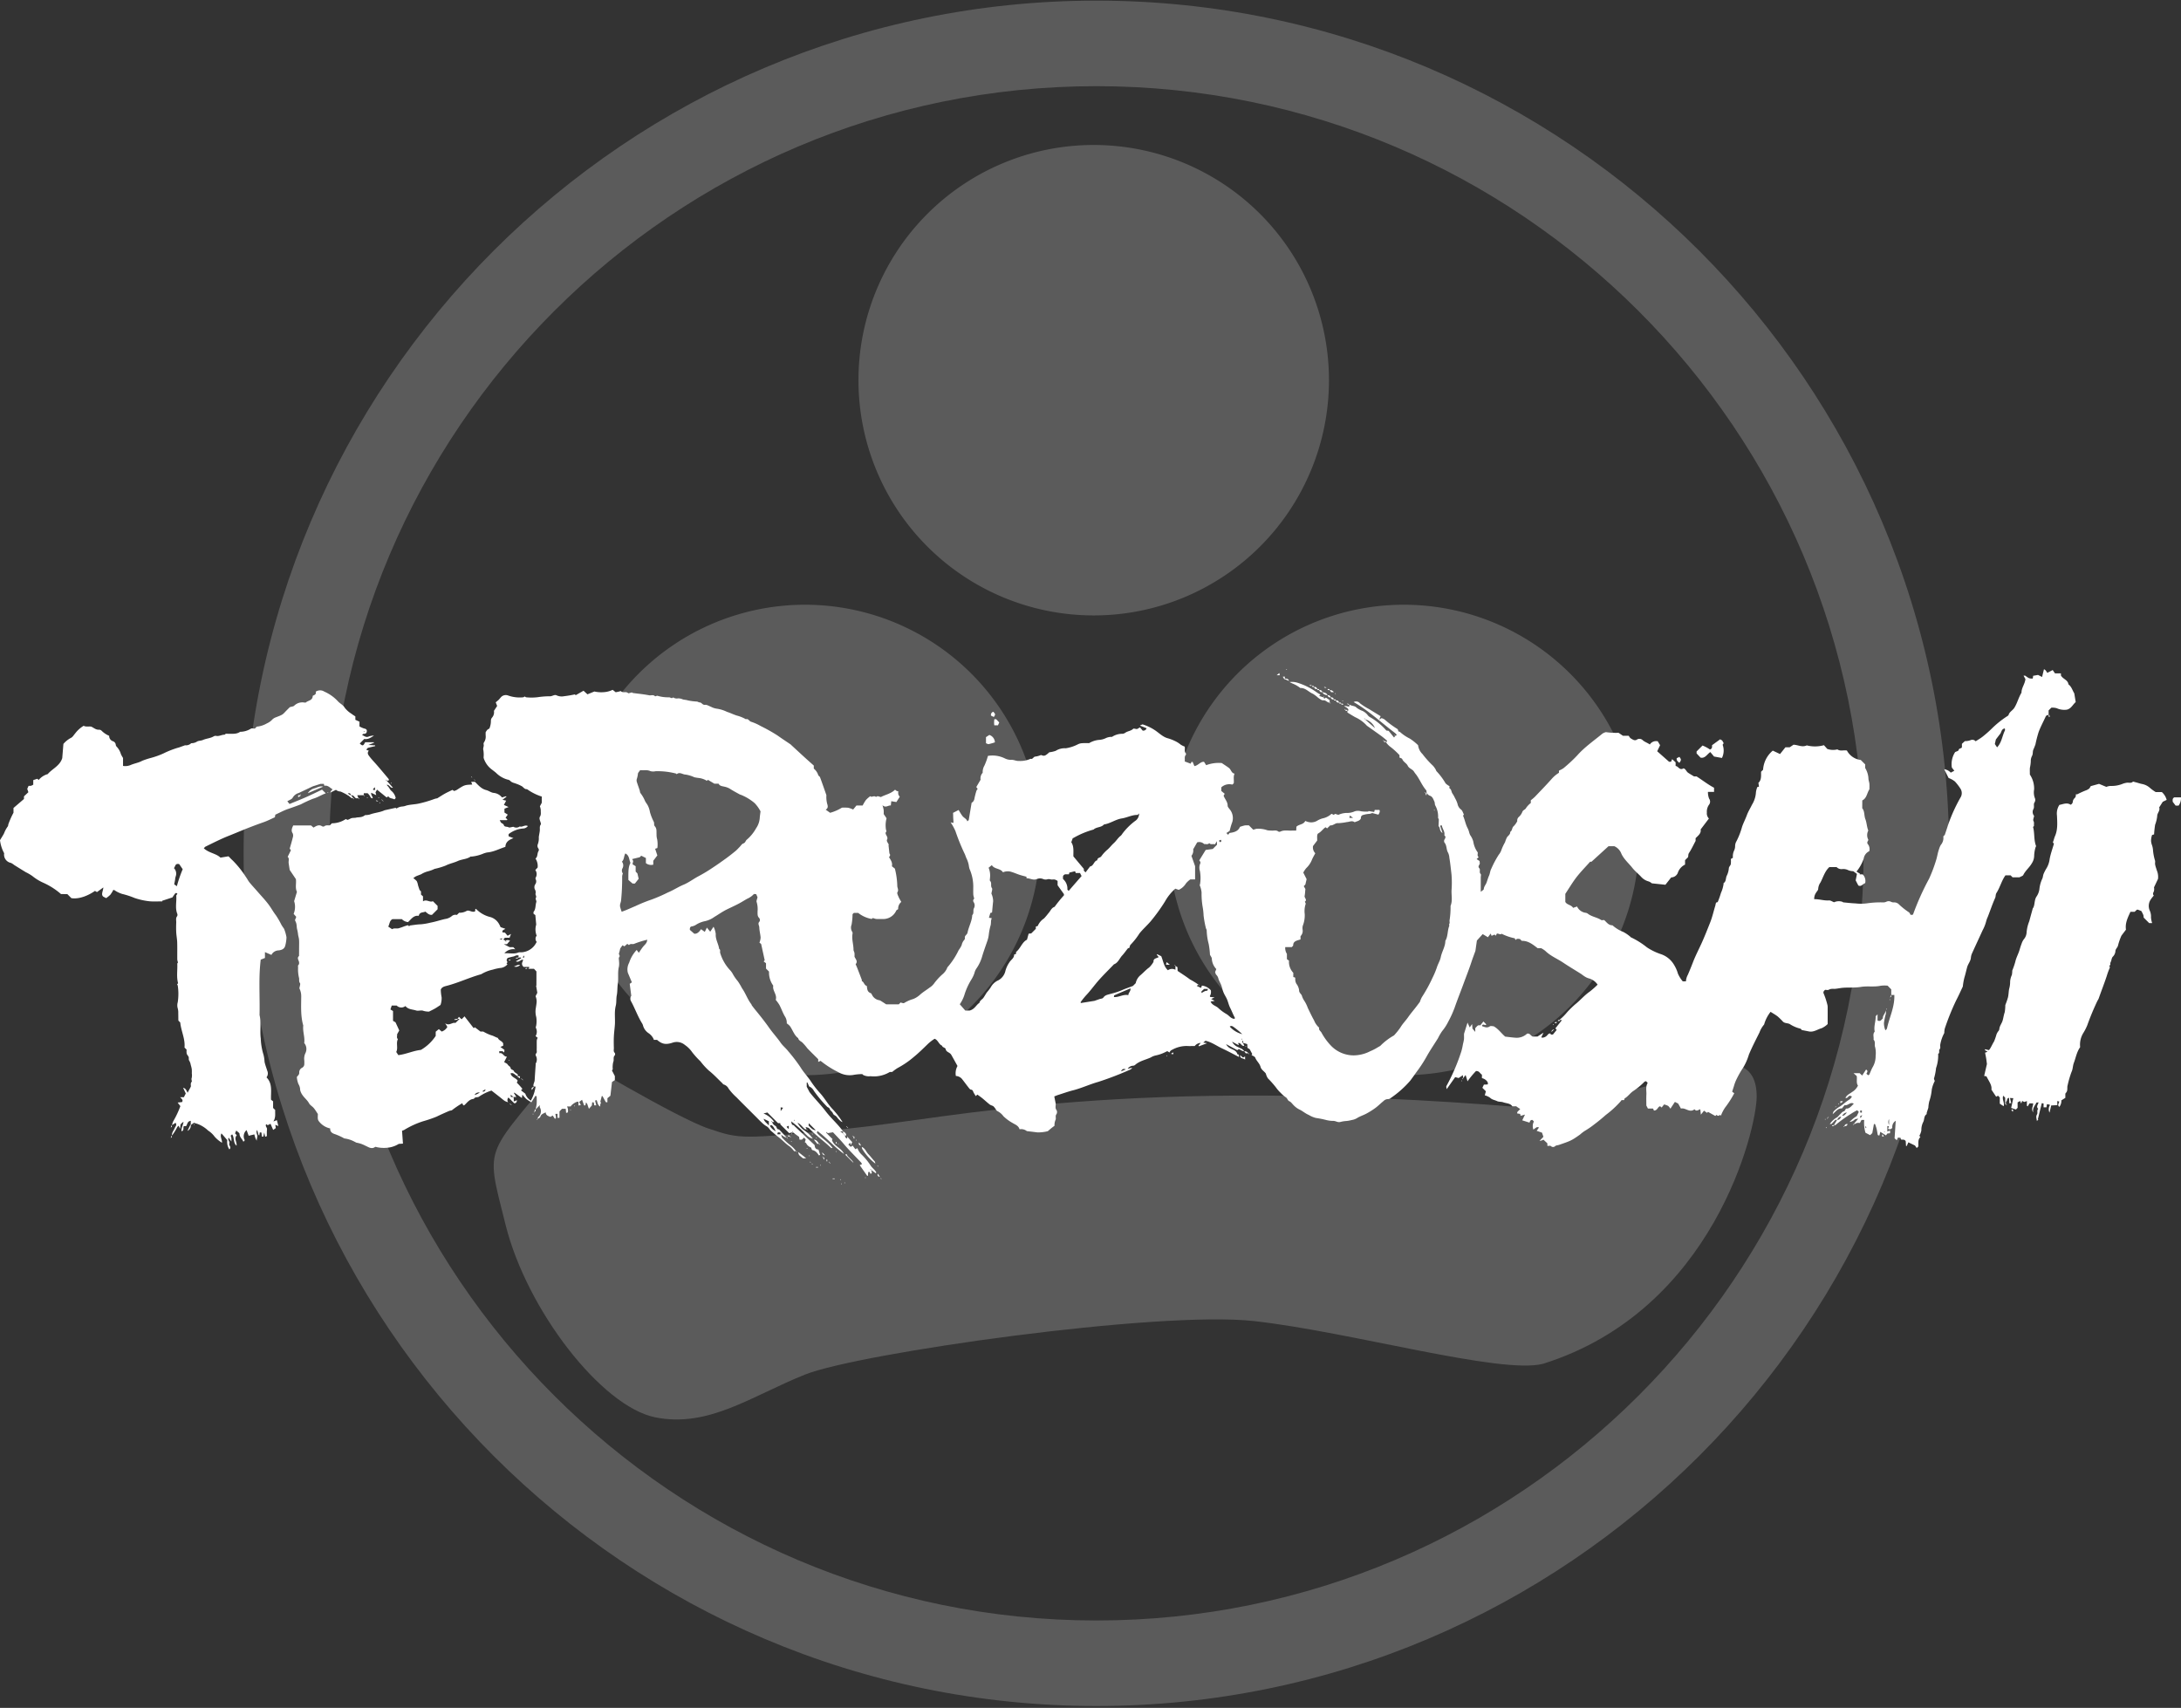 <svg xmlns="http://www.w3.org/2000/svg" xmlns:xlink="http://www.w3.org/1999/xlink" width="610.348" height="478" viewBox="0 0 610.348 478"><rect x="0" y="0" width="610.348" height="478" fill="#333333" stroke="none"/><defs><clipPath id="a"><rect width="478" height="478" transform="translate(0 -0.388)" fill="#fff"/></clipPath><clipPath id="b"><rect width="610.348" height="144.185" fill="#fff"/></clipPath></defs><g transform="translate(-377.826 -95)"><g transform="translate(446 95.196)" opacity="0.196"><g transform="translate(0 0.192)" clip-path="url(#a)"><path d="M337.514,114.163A65.834,65.834,0,1,1,271.68,48.329a65.834,65.834,0,0,1,65.834,65.834" transform="translate(-33.781 -8.143)" fill="#fff"/><path d="M240.855,268.1a65.834,65.834,0,1,1-65.834-65.834A65.834,65.834,0,0,1,240.855,268.1" transform="translate(-17.919 -33.405)" fill="#fff"/><path d="M441.332,268.1A65.834,65.834,0,1,1,375.5,202.266,65.834,65.834,0,0,1,441.332,268.1" transform="translate(-50.818 -33.405)" fill="#fff"/><path d="M105.01,352.624s29.924,17.955,38.9,20.947,8.977,2.992,38.9,0,77.8-14.962,188.524-5.985c0,0,29.925-2.992,44.887-8.977s20.947-2.992,20.947,5.985S425.2,424.442,377.322,439.4c-11.969,2.993-53.864-8.978-80.8-11.97S185.806,436.412,170.844,442.4s-26.932,14.962-41.895,11.97S93.04,424.442,87.055,400.5s-5.984-17.955,17.955-47.879" transform="translate(-13.741 -58.08)" fill="#fff"/><path d="M238.647,477.294C107.057,477.294,0,370.238,0,238.647S107.057,0,238.647,0,477.294,107.058,477.294,238.647,370.238,477.294,238.647,477.294m0-453.354c-118.39,0-214.708,96.317-214.708,214.707s96.318,214.708,214.708,214.708,214.707-96.318,214.707-214.708S357.037,23.94,238.647,23.94" transform="translate(0 -0.212)" fill="#fff"/></g></g><g transform="translate(377.826 282.305)"><g transform="translate(0 -0.003)" clip-path="url(#b)"><path d="M998.386,104.573a2.687,2.687,0,0,1,.416.813c-.862.224-.926-1.074-1.784-.717l.311.34c-.073.046-.181.155-.222.134-.559-.287-1.108-.591-1.715-.922a3.051,3.051,0,0,0,1.64,1.51c.393.215.825.364,1.206.6a3.1,3.1,0,0,1,.554.572c-.594.043-.983-.447-1.527-.589l-.428.287-3.119-1.682a2.707,2.707,0,0,0,1.1,1.147c.767.423,1.794.611,2.067,1.681.016.064.319.034.363.116a2,2,0,0,1,.059.646c-1.671-.853-3.17-1.676-4.718-2.392-1.509-.7-2.858-1.739-4.644-2.143l-.62.519,1.084.166-2.293.872-.134-.178.623-.771a2.2,2.2,0,0,0-1.659.864c-.709,0-1.481.041-2.247-.009a8.4,8.4,0,0,0-4.083,1.065,1.239,1.239,0,0,0-.735.766l-.619-.389a3.316,3.316,0,0,1-.341.166,10.979,10.979,0,0,1-2.927,1.049,4.388,4.388,0,0,0-1.364.558c-1.47.678-3.127.962-4.385,2.093a1.018,1.018,0,0,1-.628.223,1.834,1.834,0,0,0-1.433.843l1.3-.3c-.293.295-.381.451-.51.5a89.817,89.817,0,0,1-9.05,3.482c-2.395.668-4.645,1.747-7.04,2.354-1.411.358-2.761.853-4.139,1.285-.342.107-.671.256-1.112.426.124.627.246,1.255.374,1.882s-.244,1.307.26,1.943a1.156,1.156,0,0,1-.005,1.113c-.454.544-.031,1.176-.285,1.639a3.652,3.652,0,0,0-.277,1.634c-.251.189-.585.427-.9.684s-.654.554-.975.828a10.643,10.643,0,0,1-2.918.337c-.929-.118-1.859-.225-2.952-.357a2.548,2.548,0,0,0-2.041-.508c-.29-1.03-1.195-1.3-1.919-1.75a12.341,12.341,0,0,1-2.575-1.889,4.733,4.733,0,0,0-1.722-1.46.829.829,0,0,1-.309-.3,5.629,5.629,0,0,0-.739-.993c-.3-.252-.762-.3-1.075-.544-.71-.546-1.362-1.167-2.057-1.735-.456-.373-.946-.705-1.406-1.045l-.458.426c-.194-.321-.385-.633-.571-.948-.2-.34-.2-.822-.792-.867-.224-.017-.453-.338-.629-.561-.632-.8-1.227-1.632-1.866-2.428a2.356,2.356,0,0,0-1.7-.826,4.148,4.148,0,0,1,.455-2.794c-.549-.991-1.147-2.086-1.764-3.171a1.526,1.526,0,0,0-.408-.412c-.421-.325-.993-.455-1.131-1.115-.107-.515-.91-.429-1.024-1-.931-.356-1.052-1.515-2.069-1.923a11.5,11.5,0,0,0-1.984,1.544c-1.269,1.233-2.534,2.481-3.906,3.594a24.559,24.559,0,0,1-4.424,3.022,12.1,12.1,0,0,0-1.563,1.129c-.2.021-.593-.052-.838.107a8.533,8.533,0,0,1-5.243,1.082,3.454,3.454,0,0,1-2.042-.349,2.459,2.459,0,0,1-.247-.243,14.757,14.757,0,0,0-2.608.253,6.413,6.413,0,0,1-4.151-.817,26.68,26.68,0,0,1-4.906-3.138l-.671.292v-.756c-1.048-1.047-2.061-2.027-3.035-3.044a14.823,14.823,0,0,0-1.475-1.694c-.445-.338-.956-.539-1.091-1.148-1.167-.869-1.524-2.289-2.332-3.4a5.083,5.083,0,0,0-.868-.74,3.19,3.19,0,0,0-.555-2c-.582-1.006-.962-2.126-1.5-3.16a11.036,11.036,0,0,0-1.032-1.423c.472-1.465-1.009-2.61-.687-3.966a6.248,6.248,0,0,1-1.188-3.945l-.846-.845V82.273l-.658-.5.294-.322-1-4.572-.468-.359a5.019,5.019,0,0,0,.324-1.391c-.066-.966-.345-1.921-.369-2.884-.013-.522-.534-1.081.069-1.645a.923.923,0,0,0-.166-1.054c-.472-.481-.372-1.121-.391-1.729a6.985,6.985,0,0,0-.252-2.661c-.132-.31.126-.785.24-1.355l-.378-.865-.624-.033a5.521,5.521,0,0,1-1.854,1.315c-.672.371-1.323.783-1.993,1.16-1.224.688-2.512,1.242-3.759,1.86s-2.331,1.406-3.5,2.1a6.991,6.991,0,0,1-2.723,1.194,7.482,7.482,0,0,0-2.242.889,3.211,3.211,0,0,1-1.241.539c-.556.034-.654.463-.616.984l1.212,1.061c.76.115,1.364-.437,1.912-1.255l1.05.752.592-1.2.924,1.156.938-1.4A6.373,6.373,0,0,1,850.9,74.1c-.114,1.508.758,2.739.945,4.144.474.3.174.795.3,1.184a12.2,12.2,0,0,0,2.886,4.926,5.67,5.67,0,0,1,.623.9,11.918,11.918,0,0,0,1.416,2.05,17.138,17.138,0,0,1,1.174,1.971c1.01,1.407,1.535,3.092,2.6,4.461.08.1.093.259.171.364.336.447.674.891,1.029,1.322,1.327,1.616,2.625,3.251,3.829,4.966.989,1.409,2.179,2.678,3.158,4.093.635.917,1.513,1.587,2.173,2.449a48.292,48.292,0,0,1,3.379,4.417c.806,1.344,1.911,2.5,2.81,3.8a27.717,27.717,0,0,0,2.529,3.3c1.37,1.442,2.281,3.209,3.652,4.637a23.708,23.708,0,0,1,2.813,3.66,2.073,2.073,0,0,1-.543-.273,7.4,7.4,0,0,1-1.07-1.159c-.289-.431-.908-.5-1.07-.983-.178-.533-.764-.786-.9-1.227-.141-.471-.528-.44-.756-.683a34.339,34.339,0,0,1-3.7-4.442,2.651,2.651,0,0,0-1.31-1.215l-.5-1.13-.179.049v1.165l.766,1.47c1.329,1.756,3.083,3.472,4.569,5.432s3.4,3.565,4.82,5.586h-.8l.8.582.292.291.292.291c-.055.4.107.679.583.865v-.574l1.414,1.57-.431.841-.131-.705-.536.535.646.642.586-.342.73,1,.49-.271c.021.013.122.038.143.093a4.5,4.5,0,0,0,1.043,1.6,17.575,17.575,0,0,1,2.595,3.129c.432.7,1.206,1.186,1.606,1.954.007.014-.056.066-.183.207-.412-.3-.839-.618-1.278-.917a.6.6,0,0,0,.044-.041l-.2-.238-.092.092a1.621,1.621,0,0,0,.251.188c.079.24.144.494.222.8l-.36.36-.273-.586h-.393c-.031.358-.062.721-.1,1.107-.1-.029-.2-.027-.227-.072-.688-.974-1.368-1.953-2.059-2.945l.653-.3a2.9,2.9,0,0,0-.3-.475c-1.64-1.745-3.366-3.419-4.9-5.25-.923-1.1-1.925-2.1-2.935-3.177l-1.465.242-.354-.354c0,.056-.075.246-.014.311.561.592,1.146,1.163,1.724,1.74l-.195.194c.56,1.8,2.671,2.236,3.378,3.918-2.653-1.889-4.755-4.424-7.422-6.4-.076.232-.118.36-.16.489,1.348,1.564,3.242,2.541,4.4,4.272H883.2c-2-1.933-4.279-3.514-6.182-5.521-.19-.2-.565-.224-.98-.376l.28.655H875.9c-.719-.565-1.186-1.4-2.12-1.845a6.8,6.8,0,0,0,1.731,2.043,9.066,9.066,0,0,1,2.552,2.423,3.334,3.334,0,0,1-1.75-1.032c-.54-.485-1.016-1.041-1.553-1.53a35.71,35.71,0,0,0-2.781-2.31c.19.4.012,1,.7,1.1.116.018.2.2.31.3,1.846,1.744,3.693,3.488,5.589,5.277.019.664.279,1.219,1.057,1.234l.476,1.5-.35.15a4.708,4.708,0,0,0-.609-.816,2.259,2.259,0,0,0-1.031-.635c-.552-.074-.3-.641-.664-.811a2.547,2.547,0,0,1-.994-.721c-.21-.289-.314-.628-.635-.671l.246-.841-.477-.476-.6.564h-.656c-.042-.268-.084-.534-.123-.78l-1.694-1.249-.1-.242-.2.242-.78.2c-.772-.761-1.6-1.573-2.42-2.4-.077-.078-.051-.258-.075-.4h-.62l-2.981-2.978-1.093.277a6.559,6.559,0,0,1,3.011,2.391c-.194,0-.389,0-.6.015.006,0,.025-.023.044-.042l-.2-.238-.092.092a1.652,1.652,0,0,0,.252.188,1.854,1.854,0,0,0,.912,1.057c.425.2.292,1.046,1.021.991l2.162,2.305a4.3,4.3,0,0,1-.639-.211c-.229-.116-.433-.281-.956-.631.193.521.209.764.339.881a16.821,16.821,0,0,0,2.422,2.2,7.72,7.72,0,0,1,1.459,1.551h-.564a7.533,7.533,0,0,0-1.208-1.3c-1.192-.776-2.1-1.875-3.243-2.7-.677-.493-1.28-1.088-1.932-1.616-.49-.4-.707-1.025-1.309-1.344a7.32,7.32,0,0,1-1.43-1.118c-.573-.524-1.1-1.092-1.655-1.641-1.786-1.784-3.585-3.556-5.353-5.359a15.372,15.372,0,0,1-2.2-2.427,2.283,2.283,0,0,0-1.39-1.168c-.159-.033-.276-.262-.416-.4-1.248-1.186-2.408-2.454-3.772-3.53a18.853,18.853,0,0,1-2.289-2.528,23.933,23.933,0,0,1-2.3-2.532,7.829,7.829,0,0,0-2.047-2.053,3.552,3.552,0,0,0-3.349-.69c-1.988.685-3.082.455-4.463-.751h-.9a1.484,1.484,0,0,0-.126-.362,4.1,4.1,0,0,0-1.335-1.5,3.744,3.744,0,0,1-1.582-2.219,2.55,2.55,0,0,0-.289-.607c-1.184-1.922-1.928-4.061-3-6.036a1.422,1.422,0,0,1,.021-1.6c-.145-1.12-.281-2.16-.435-3.351l.6-.43-1.126-2.675a3.886,3.886,0,0,1,.361-2.794,9.51,9.51,0,0,1,2.113-3.592l.592.8c.439-.624.811-1.23,1.26-1.773.436-.528,1.046-.933,1.1-1.883a25.106,25.106,0,0,0-3.646,1.145c-.466.208-1.057-.163-1.462.356l-.468-.344-.811.7-.534-.3-.642.894a12.853,12.853,0,0,1-.341,1.341c-.132.379.438.649.048,1.1-.192.224-.036.747-.036,1.135a5.885,5.885,0,0,1-.018,1.451c-.423,1.6-.085,3.242-.322,4.827-.162,1.085-.079,2.181-.286,3.226-.2.989-.052,2-.287,2.935-.456,1.811-.116,3.62-.255,5.421-.083,1.077-.229,2.15-.278,3.228s-.032,2.135,0,3.2c.013.452-.186.946.256,1.358a.7.7,0,0,1,.007.686c-.566.531-.15,1.253-.439,1.87a5.9,5.9,0,0,0-.135,1.983c-.008.122-.131.237-.219.383l.808,1.57v1.122l-.8.528c-.137,1.185-.282,2.441-.444,3.841l-.841.7v1.136c-.185-.019-.393.014-.434-.054-.323-.535-.613-1.09-.939-1.683H819c-.12.477-.24.956-.392,1.555l.178.323a2.439,2.439,0,0,0-.2.472,2.943,2.943,0,0,0-.008.6c-.786-.443-.747-1.208-1.01-1.821l-.436.13c.109.451.211.869.325,1.335h-.565c-.045-.292-.085-.559-.124-.813l-.447-.043c-.037.354-.075.709-.093.88l-.82.946c-.118-.327-.23-.619-.328-.915a1.822,1.822,0,0,0-.488-.879c-.061.278-.122.557-.182.826l-.341.031-.587-1.591-.792.6.442.894-.646.107v-1c-.306-.306-1.786.586-2.193,1.271h-1.014a2.587,2.587,0,0,1,.235,1.665l-.486.145c-.041-.4-.077-.756-.118-1.166h-1.035l-.709.747v1.792h-.549v-1.126l-.608.03c.07.373.133.7.2,1.057l-.3.357-.635-.964-.644.384c-.581-.248-1.259-.38-1.326-1.274-.631.357-1.271.47-1.49,1.23-.074.258-.481.42-.736.626.032-.177,0-.417.106-.522a2.1,2.1,0,0,0,.488-2.716c-.073-.135-.01-.344-.01-.644L800.5,123.21c.1-.542.235-1.081.281-1.628.049-.578.016-1.164.007-1.746a2.106,2.106,0,0,0-.073-.385l-.3-.027-1.114,1.781a12.9,12.9,0,0,1-1.41-.921,12.273,12.273,0,0,1-1.107-1.238c-.058.394-.1.662-.14.955l-2.105-1.519-.117.142.688,1.091h-.8a8.723,8.723,0,0,1-.81-.654c.011.138.032.4.053.654h.758a7.454,7.454,0,0,1,.064,1.247l.885-.347c-.034.643-.342.873-.759.854l-1.607-1.605a.986.986,0,0,0-.082,1.326,4.524,4.524,0,0,1-.954-.368c-.5-.336-.956-.746-1.434-1.12-.764-.6-1.53-1.195-2.286-1.784a12.859,12.859,0,0,0-3.468,1.687c-.394.311-1.155,0-1.472.643-1.17.046-1.787.937-2.525,1.645a.887.887,0,0,1-.23.149c-.039.019-.1,0-.211,0l-.274-.58a23.531,23.531,0,0,0-2.835,1.909c-.159.167-.525.12-.772.225-1.2.508-2.388,1.039-3.561,1.614a34.274,34.274,0,0,1-3.7,1.267,24.443,24.443,0,0,0-5.393,2.46,3.122,3.122,0,0,1-.591.218c.084,1.168.167,2.337.258,3.61l-1.175.078a7.335,7.335,0,0,1-2.465.97,9.61,9.61,0,0,1-3.625-.046c-.177-.05-.431-.141-.543-.062-1.006.716-1.871-.007-2.692-.344a8.137,8.137,0,0,0-2.422-.847c-.21-.017-.4-.2-.61-.277a8.064,8.064,0,0,0-2.7-.9c-.286-.006-.56-.272-.852-.387a19.282,19.282,0,0,0-1.858-.808c-.7-.2-1.524-.6-1.411-1.624a5.37,5.37,0,0,1-3.151-1.977c-.493-.563-.289-1.347-.317-2.08-.371-.544-.718-1.143-1.153-1.668-.4-.477-1-.756-1.312-1.329-.665-1.232-2.045-1.937-2.483-3.684a3.162,3.162,0,0,0-.464-1.656,6.5,6.5,0,0,1-.461-1.985c.242-.423.706-.633.665-1.236a1.446,1.446,0,0,1,.779-1.36,1.149,1.149,0,0,0,.644-1.067,9.025,9.025,0,0,0-.009-1.018,3.632,3.632,0,0,1,.331-2.048,2.594,2.594,0,0,0-.346-2.8c.243-1.592-.472-3.214-.27-4.89-.776-2.693-.58-5.456-.571-8.2a4.993,4.993,0,0,0-.511-2.21c.083-.61.35-1.2.159-1.471-.339-.474-.175-.918-.241-1.369a10.139,10.139,0,0,1-.293-2.791c.047-.362-.155-.771.234-1.075.077-.061.043-.266.057-.406.063-.65-.774-1.293-.013-1.948,0-.775.011-1.549.013-2.324,0-.728.036-1.458-.011-2.183-.033-.5-.194-.986-.276-1.482a9.618,9.618,0,0,0-.23-1.355c-.2-.63-.091-1.38-.358-2.043-.083-.208-.181-.41-.281-.634.1-.267.219-.56.363-.93l-.732-.834a5.189,5.189,0,0,0,.137-3.565l.785-2.6c-.564-1.14-.117-2.405-.3-3.573l-1.726-2.563c-.078-.511-.19-1.2-.288-1.884-.092-.64.258-1.347-.279-1.776l.91-1.854-.337-.434c.288-1.034.605-2.072.857-3.126a1.665,1.665,0,0,0-.014-1.142c-.546-.812-.195-1.494.135-2.238h4.99l.691.608c.784-.475,1.532-.95,2.436-.354a.606.606,0,0,0,.563,0c.492-.413,1.081-.224,1.571-.283l.567-.566a7.109,7.109,0,0,0,3.9-1.188c.178.074.4.255.552.211.385-.108.725-.376,1.11-.475.4-.1.857-.029,1.259-.14.333-.093.672-.05,1.008-.122a2.526,2.526,0,0,0,1.467-.579,5.485,5.485,0,0,0,1.3-.155c1.395-.527,2.928-.6,4.151-1.2l3.1-.688.182.182c.059-.019.127-.037.193-.064a3.086,3.086,0,0,1,1.416-.477,3.918,3.918,0,0,0,1.189-.269c1.211-.328,2.48-.306,3.691-.6a33.235,33.235,0,0,0,4.024-1.189,3.8,3.8,0,0,1,.936-.237c.868-.532,1.518-.963,2.2-1.339s1.368-.681,2.07-1.026l.459.316a4.08,4.08,0,0,0,.743-.3c2.159-1.406,2.156-1.41,4.328-1.505l-.288-.758H783.5c.9.853,1.737,1.954,3.163,2.306.733.181,1.407.741,2.13.792a3.323,3.323,0,0,1,2.277,1.267l1.167-.343.089.159-1.105.833,1.025.25-.632,1.194,1.306.592-1.151.466V40.1l.929.592-.619.851.517.517c-.051.058-.1.166-.154.167-.616.012-1.232.008-2,.008.167.319.232.482.33.624.218.316.683.3.838.8.169.537.9.326,1.337.584.243.142.689-.064,1.324-.152a1.593,1.593,0,0,0,1.792-.105c.715.311,1.378-.555,2.257-.1a1.767,1.767,0,0,1-1.195.676,7.529,7.529,0,0,0-4.186,1.574c-.008.125-.026.265-.023.4a1.217,1.217,0,0,0,.047.239l1.332.5c-1.29.471-2.193,1.039-2.274,2.441-1.673.513-3.26,1.422-5.109,1.561a6.64,6.64,0,0,0-1.282.41,11.5,11.5,0,0,1-3.046.739c-.1,0-.222-.04-.288.006-1.076.752-2.428.711-3.571,1.232-1.109.505-2.309.721-3.409,1.281a19.144,19.144,0,0,1-3.1.927,9.354,9.354,0,0,1-1.916.7,6.9,6.9,0,0,0-1.839.8c-.494.214-1.012.372-1.5.6a4.469,4.469,0,0,0-.7.511,4.523,4.523,0,0,1,.973.828,4.679,4.679,0,0,1,.35,1.161c.117.389.251.773.424,1.3l.407.407v.893l.557.483v1.4c1-.682,1.872.39,2.77-.036l1.314,1.313v.94l-1.559,1.557c-.784.106-1.278-.415-1.858-.906-.6.338-1.6.013-1.861,1.192-1.415-.214-2.1.927-2.989,1.747a2.791,2.791,0,0,1-1.733-.822h-2.628c-.824.39-.767,1.318-1.181,2.085l1.086.731c.547-.38,1.178-.12,1.748-.243a14.874,14.874,0,0,0,1.657-.566c.3-.1.6-.184.9-.3.239-.091.391.552.661.068,1.02-.119,2.038-.313,3.06-.333a17.038,17.038,0,0,0,2.725-.467c1.393-.253,2.725-.72,4.1-1.023a3.714,3.714,0,0,0,1.749-.724,1.614,1.614,0,0,1,1.528-.406l.613-.613a3.935,3.935,0,0,0,2.156-.541c.727-.284,1.492.571,2.321.155.024-.22.049-.449.076-.7.082.014.175,0,.214.041a8.306,8.306,0,0,0,4.027,2.263,4.13,4.13,0,0,1,2.424,2c.137.23.235.483.4.817l1.318.452c-.273.3-.929.253-.811.991l.72.094.725.866.964-.51-.409,1.069h-1.3l-.444.472c.215.145.407.273.612.387a.508.508,0,0,0-.044.042l.2.238.092-.092a1.63,1.63,0,0,0-.251-.188c.446-.251.446-.251,1.273-.081l-.863,1.027H791.6l1.613.829h1.034l.553.6a3.365,3.365,0,0,0-3.052,1.1c1.493-.058,2.7.293,3.9-.207a2.642,2.642,0,0,1,.854-.051,4.964,4.964,0,0,0,3.691-1.935,7.676,7.676,0,0,0,.6-.985,1.329,1.329,0,0,1-.009-1.73,4.727,4.727,0,0,1-.129-3.1c-.076-.83-.152-1.665-.243-2.678l-.5-.34c0-.273-.06-.465.01-.551.656-.8.463-1.841.764-2.743.109-.326-.307-.889-.151-1.125.325-.491-.15-.819-.067-1.246a1.592,1.592,0,0,0-.213-1.217,1.52,1.52,0,0,1,.115-1.36,1.357,1.357,0,0,0,.134-1.457.469.469,0,0,1,0-.424,1.939,1.939,0,0,0-.1-2.141l.648-.689a3.821,3.821,0,0,0-.6-2.526c.714-.5.4-1.482.9-2.17a.733.733,0,0,0-.1-.659,1.2,1.2,0,0,1-.132-1.225,4.8,4.8,0,0,0,.258-1.938c.074-.594.212-1.18.28-1.774s-.142-1.234.291-1.777c.048-.059.021-.192,0-.286-.115-.637-.586-1.343-.246-1.892.387-.626.189-1.207.229-1.8a3.96,3.96,0,0,0-.247-1.09l.528-1v-1.73a14.656,14.656,0,0,1-4.132-2.072c-.677.079-.96-.505-1.42-.805a9.531,9.531,0,0,0-1.595-.714c-.584-.242-1.247-.3-1.7-.836a1.421,1.421,0,0,0-.73-.325,7.252,7.252,0,0,1-3.174-1.846c-.341-.311-.726-.585-1.082-.866a6.373,6.373,0,0,1-2.195-2.707,2.8,2.8,0,0,1-.256-.763,8.393,8.393,0,0,0-.056-2.024c-.2-.614.228-1.106.061-1.671a.86.86,0,0,1,.172-.641,2.838,2.838,0,0,0,.395-1.879c-.007-.29,0-.58,0-.856.45-.715.45-.715,1.053-1.043a5.675,5.675,0,0,0,.425-2.135,1.312,1.312,0,0,1,.286-.884,2.276,2.276,0,0,0,.56-1.923l.9-1.373-.4-1.013c.325-.277.653-.527.944-.814a8.129,8.129,0,0,1,.679-.78,1.85,1.85,0,0,1,1.851-.315,9.606,9.606,0,0,0,4.16.506c.163,0,.324-.151.487-.231.124.068.28.227.438.23a14.2,14.2,0,0,0,3.2-.034,23.285,23.285,0,0,1,3.533-.257c.595-.037,1.211-.558,1.758-.25a3.41,3.41,0,0,0,2.081.234,30.07,30.07,0,0,0,3.014-.512l.241.22,2.183-1.24,1.1,1,1.943-.787a8.718,8.718,0,0,0,2.657.182,6.558,6.558,0,0,0,2.448-.651l.861.68.947-.2c.178-.039.457-.171.519-.1.546.6,1.411-.028,1.987.542.123.121.578-.092,1.107-.2-.043-.03.093.14.25.164.922.136,1.85.228,2.773.353.594.08,1.185.18,1.774.291.542.1,1.148-.254,1.65.268.085.088.46-.169.679-.132a10.3,10.3,0,0,0,3.164.428c.419-.059.813.5,1.219.016a1.75,1.75,0,0,0,1.336.287,3.06,3.06,0,0,1,1.346.272c.425.137.882.115,1.346.266a15,15,0,0,0,2.632.348c.262.035.509.241.765.244.6.007.775.771,1.5.673.516-.069,1.1.334,1.647.532a4.914,4.914,0,0,0,1.517.527,9.7,9.7,0,0,1,2.989.908c.953.292,1.836.762,2.773,1.043a10.205,10.205,0,0,1,2.5,1.017c.7-.242.91.544,1.461.706a13.7,13.7,0,0,1,2.7,1.21,45.96,45.96,0,0,1,4.733,2.659c1.19.856,2.423,1.653,3.635,2.48a2.068,2.068,0,0,1,.208.2c1.265,1.168,2.526,2.339,3.8,3.5.805.735,1.626,1.454,2.474,2.212v.852a3.843,3.843,0,0,1,1.236,1.787c.069.247.429.406.521.655.608,1.643,1.181,3.3,1.759,4.952a1.017,1.017,0,0,1,0,.29,7.6,7.6,0,0,0,.246,2.224c.152.465.343,1.158-.428,1.585l1.236.877a12.755,12.755,0,0,0,3.3-1.435,13.244,13.244,0,0,1,1.737.02,7.225,7.225,0,0,1,1.409.5l.916-1.12H892a12.665,12.665,0,0,1,.924-1.548,8.972,8.972,0,0,1,1.2-1.059l.347.172a3.7,3.7,0,0,1,.8-.156c.26,0,.464.308.806.017.142-.121.576.1,1.044.2,1.181-.659,2.772-.9,3.961-2.064a3.187,3.187,0,0,0,.451.36,1.55,1.55,0,0,0,.443.079,4.413,4.413,0,0,0,.014.881,2.76,2.76,0,0,0,.4.669l-.942,1.472-1.429-.231c-.046.412-.086.773-.133,1.194-.732-.093-1.407.774-2.335-.081a10.7,10.7,0,0,1,.336,1.309,9.3,9.3,0,0,1,.011,1.172l.8,1.181a7.591,7.591,0,0,0-.208,2.843,2.89,2.89,0,0,0,.2.814c-.715.688.292,1.149.251,2.041-.254.6-.254.6.4,1.683l-.1.1.26,2.365a.642.642,0,0,1-.124.994c.436.8,1.058,1.53.813,2.588l.838.665a22.032,22.032,0,0,1,.674,4.8c-.018.6.477,1.141.031,1.827-.164.251.153.859.324,1.273.188.456.462.878.758,1.424a2.412,2.412,0,0,0-.866,2.006c-.226.171-.454.26-.544.424a3.986,3.986,0,0,1-3.869,2.346c-.583,0-1.168.024-1.749-.011a4.454,4.454,0,0,1-.892-.266l-.384.258a8.394,8.394,0,0,1-3.748-1.686H889.54l-.359.358a17.418,17.418,0,0,1-.272,2.932,2.216,2.216,0,0,0,.213,2.062c.118.153.05.474.019.712-.187,1.437.316,2.823.31,4.249,0,.3.221.593.266.9a7.077,7.077,0,0,1,.012,1.018c.255.685,1.038,1.293.313,2.123.157.366.325.727.47,1.1q.637,1.63,1.254,3.267a1.245,1.245,0,0,1,0,.356c.642.241.646,1.173,1.408,1.368.113.8.083,1.663,1.1,2.013.237.081.341.519.528.777a2.719,2.719,0,0,0,1.812,1.193,1.242,1.242,0,0,1,.381.134c.542.337,1.076.686,1.607,1.028h3.517l.512-.525a1.047,1.047,0,0,0,.2.076c.263.041.624.2.773.088a10.32,10.32,0,0,1,2.594-1.146,6.263,6.263,0,0,0,1.855-1.178c.814-.741,1.783-1.309,2.664-1.98a4.641,4.641,0,0,0,1.257-1.147,16.564,16.564,0,0,1,2.3-2.539,4.635,4.635,0,0,0,1.408-1.9.893.893,0,0,1,.24-.336,21.014,21.014,0,0,0,2.966-4.6,7.1,7.1,0,0,0,.834-1.4,3.057,3.057,0,0,1,.726-1.457.667.667,0,0,0,.17-.5c-.088-.458.174-.707.448-.993a1.253,1.253,0,0,0,.309-.594c.322-1.648,1.229-3.139,1.3-4.853.589-.534.119-1.332.514-1.982a1.652,1.652,0,0,0-.115-1.634.7.7,0,0,1,.17-.987,5.5,5.5,0,0,1-.266-1.057c-.04-.774-.017-1.553-.011-2.329a12.315,12.315,0,0,0-1.057-4.951A8.315,8.315,0,0,1,921.7,54.8a7.871,7.871,0,0,0-.532-1.669c-.261-.487-.389-1.015-.619-1.493a57.048,57.048,0,0,1-2.581-6.362,15.519,15.519,0,0,0-1.351-2.444l.727.2a.687.687,0,0,0,.083-.283c-.01-.137-.087-1.31-.085-1.448.005-.333-.018-.666-.033-1.112l1.553-.8c.333.529.66,1.138,1.074,1.681s1.138.76,1.376,1.5l.387-.365c.272-1.631.531-3.186.8-4.821a1.591,1.591,0,0,0,.783-1.148A20.919,20.919,0,0,1,923.856,34a2.089,2.089,0,0,1,.339-.5l-.384-.54,1.2-2.038a2.273,2.273,0,0,1,.591-1.948A3.5,3.5,0,0,1,926.07,27a17.5,17.5,0,0,0,1-2.751,7.826,7.826,0,0,1,4.728.7,3.768,3.768,0,0,0,1.733.407c.749-.075,1.425.363,2.213.31A6.888,6.888,0,0,0,939,25.054c.641.243.769-.618,1.363-.612A6.166,6.166,0,0,0,941.927,24c.921.365,1.128.3,2.328-.768a7.743,7.743,0,0,0,1.794-.406,4.6,4.6,0,0,1,2.778-.707,10.981,10.981,0,0,0,3.459-1.132,3.091,3.091,0,0,1,1.185-.294c.675-.047,1.355-.013,1.912-.013a6.523,6.523,0,0,1,2.68-.9,5.152,5.152,0,0,0,1.973-.49,3.579,3.579,0,0,1,1.755-.361,5.1,5.1,0,0,1,2.692-.862,1.559,1.559,0,0,0,1.044-.308c.672-.471,1.57-.469,2.188-1.091.135-.137.578.031,1.068.075l.84-.475.743.9a.974.974,0,0,0,1.107-.653l-1.879-.761c.453-.182.66-.352.8-.308a13.345,13.345,0,0,1,3.416,1.624c1.206.8,2.244,1.931,3.708,2.278a12.922,12.922,0,0,1,1.886.734,7.315,7.315,0,0,1,1.619,1.027,6.41,6.41,0,0,0,1.1.541c.186.6-.194,1.318.327,1.889a.429.429,0,0,1,0,.419c-.493.54-.187,1.19-.312,1.848l1.662.622.245-.507h.3l.5,1.183c1.1-.176,1.639-1.259,2.695-1.2l.6.945a9.963,9.963,0,0,1,4.363-.6c.636.432,1.334.875,2,1.365.622.458.688,1.485,1.582,1.6-.415.869-.1,1.788-.235,2.713l-.4.357a3.284,3.284,0,0,0-3.072.768v1.013l.952.789-.31.524c.315.934,1.141,1.689,1.132,2.819,0,.312.307.647.523.935a3.865,3.865,0,0,1,.63,4.026,17.462,17.462,0,0,0-.586,2.082l-.922.6.492.491.384-.511c1.3-.165,2.427-.477,2.925-1.711a11.557,11.557,0,0,1,1.359-.4,6.777,6.777,0,0,1,1.144-.013l1.211,1.209.855-.246a7.573,7.573,0,0,1,3.117.413,7.917,7.917,0,0,0,1.135.083c.644.07,1.333-.224,1.932.274a.652.652,0,0,0,.567,0c1.048-.51,2.16-.2,3.238-.276.377-.027.759,0,1.178,0,.022-.393.041-.72.062-1.081.714-.713,1.979-.568,2.476-1.615a4.929,4.929,0,0,0,1.125.35,3.247,3.247,0,0,0,2.289-.459,5.683,5.683,0,0,1,1.749-.682,5,5,0,0,0,2.139-1.173c.308-.106.58.544.958.025.07-.1.577.126,1,.23a6.042,6.042,0,0,1,2.25-.535,5.009,5.009,0,0,0,2.3-.439,3,3,0,0,1,1.774-.029,9.919,9.919,0,0,0,1.951.091c.107,0,.214-.159.2-.146l1.552.256.15-.573h1.291c.229.229.139.734-.26,1.324l-1.738-.459a2.8,2.8,0,0,1-.814.238,6.612,6.612,0,0,0-1.634.285.817.817,0,0,0-.706.961c-.357.786-1.148.78-1.743,1.1-.749-.566-1.487-.075-2.241-.044a15.672,15.672,0,0,1-2.352.3c-.878-.105-1.413.736-2.244.614l-.893.852-.4-.324c-.738.416-1.16,1.243-2.15,1.77-.355.427-.19,1.2-.22,1.961-.363.476-.732.958-1.161,1.523a2.334,2.334,0,0,0,.633,2.022c-.34.649-.677,1.189-.916,1.77a6.688,6.688,0,0,1-1.614,2.4,6.423,6.423,0,0,0-.827,1.245l.931,1.837-.351,1.493-.445.471.453.8c-.076.744-.093,1.345-.21,1.926-.114.564.824,1.1.059,1.614.088.232.29.5.225.639a6.348,6.348,0,0,0-.261,2.8,7.98,7.98,0,0,1-.536,3.278,2.722,2.722,0,0,0-.052,1.141,2.106,2.106,0,0,1-.588,1.8v.914c-.119.034-.247.069-.375.109-.8.25-1.664.428-1.684,1.552,0,.147-.229.29-.389.478h-1.826a3.029,3.029,0,0,0,.465,1.9V81.14l.583.413a4.473,4.473,0,0,0,1.205,3.409v1.185l.446.1a.732.732,0,0,1,.11.244,2.778,2.778,0,0,0,.28,1.492,3.8,3.8,0,0,1,.787,1.828c-.022.711.512,1,.746,1.461a5.262,5.262,0,0,0,.613,1.372,9.636,9.636,0,0,1,1.08,2.155c.575,1.17,1.116,2.361,1.762,3.492a5.2,5.2,0,0,0,1.426,2.034c-.211.633.375.928.62,1.342a16.958,16.958,0,0,0,2.785,3.8,8.829,8.829,0,0,0,6.211,2.6,10.3,10.3,0,0,0,4.632-1.15,14.538,14.538,0,0,0,2.277-1.186,4.732,4.732,0,0,0,.584-.339,17.141,17.141,0,0,1,3.766-2.88.786.786,0,0,0,.207-.2,18.162,18.162,0,0,0,1.659-2.084c.621-1.047,1.481-1.894,2.168-2.882s1.484-1.912,2.227-2.869c.373-.481.732-.974,1.032-1.374a8.529,8.529,0,0,1,.553-1.317,41.93,41.93,0,0,0,2.944-5.339,23.755,23.755,0,0,0,1.258-2.971c.3-1,.9-1.913,1.093-2.887.31-1.571,1.276-2.941,1.286-4.577.769-1.29.545-2.848,1.1-4.2.038-.094-.137-.356.039-.623.134-.2.012-.566.029-.856a22.764,22.764,0,0,0,.289-4.1c.593-1.432.216-2.929.277-4.394a28.232,28.232,0,0,0-.024-4.509c-.182-1.522-.327-3.053-.586-4.562a4.033,4.033,0,0,0-.364-1.438c-.536-.868-.3-1.989-.995-2.8a.9.9,0,0,1-.035-.827c.268-.449.5-.823-.02-1.23.257-1.05-.591-1.811-.683-2.787l-.511.083.695,2.057c-.974-.531-.565-1.6-1.122-1.892.035-.74.08-1.322.079-1.9,0-.164-.218-.338-.2-.489a6.352,6.352,0,0,0-.811-3.458c-.143-.328-.077-.75-.232-1.067-.309-.628-.468-1.375-1.3-1.642-.333-.107-.587-.46-.877-.7-.034-.277.034-.642-.118-.816-1.151-1.323-1.774-2.977-2.8-4.376a8.093,8.093,0,0,1-.576-.781c-.419-.749-1.4-.87-1.784-1.707-.331-.712-1.216-1.033-1.528-1.843-.086-.224-.531-.31-.777-.442v-.676a21.08,21.08,0,0,0-2.749-2.478,5.625,5.625,0,0,1-1.042-1.153l.305-.171c-.033-.148-.022-.273-.078-.32-.5-.421-1-.849-1.524-1.234-1.226-.894-2.468-1.764-3.7-2.645a2.023,2.023,0,0,1-.437-.342,9.631,9.631,0,0,0-3.139-2.26c-.751-.42-1.477-.884-2.213-1.327v-.44l.3-.166c-.072-.778-.883-.788-1.174-1.29l1.372.259c.023-.151.055-.351.086-.55.083.034.169.061.248.1.553.3,1.23.191,1.743.742a5.972,5.972,0,0,0,1.642.892,4.155,4.155,0,0,1,1.405,1.1,2.122,2.122,0,0,0,.618.605,17.428,17.428,0,0,1,4.668,3.8l.632.073,1.511,1.869.365-.454.415-.233a3.933,3.933,0,0,0-.5-.568c-3.851-2.891-7.345-6.26-11.58-8.657a1.381,1.381,0,0,1,1.749.328,16.723,16.723,0,0,0,2.545,1.624c1.087.669,2.176,1.335,3.249,1.993l-.393.98.646-.431a3.136,3.136,0,0,1,.851.37,26.436,26.436,0,0,0,3.573,2.651c.339.2.1.833.67.779a12.068,12.068,0,0,0,2.839,1.931,15.3,15.3,0,0,1,2.3,1.842,4.126,4.126,0,0,0,1.221,2.467,27.269,27.269,0,0,0,2.946,3.28,5.79,5.79,0,0,1,.726,1.006c.123.187.162.454.32.589a17.759,17.759,0,0,1,2.483,3.341,4.684,4.684,0,0,0,1.1.784c0,.176-.083.556.014.609.586.321.474.993.8,1.439a8.709,8.709,0,0,1,.728,1.3,7.522,7.522,0,0,1,.7,1.6,2.6,2.6,0,0,0,1.013,1.619c.359.276.492.845.77,1.363l-.241.327c.52,1.145.707,2.486,1.374,3.67a6.677,6.677,0,0,1,.382,1.151,5.258,5.258,0,0,0,.249.625,5.594,5.594,0,0,1,.867,1.809,6.744,6.744,0,0,0,1.227,3.007c.119.346-.262.939.285,1.349l-.582.544.843.546a1.943,1.943,0,0,0,.03.452c.173.536-.719.952-.125,1.564.4.412-.14,1.11.385,1.6.169.158.026.651.026.991V62.3c.429-.373.831-.555.843-.762.044-.738.567-1.235.793-1.867s.4-1.283.68-1.9.3-1.344.622-1.923a28.252,28.252,0,0,1,2.1-3.943,4.2,4.2,0,0,0,.773-1.42,14.077,14.077,0,0,1,.984-2.072,8.8,8.8,0,0,1,.54-1.373c.333-.493.965-.795.908-1.522.627-.357.438-1.2,1.012-1.636a5.878,5.878,0,0,0,.96-1.359,1.337,1.337,0,0,1,.38-1.141,3.664,3.664,0,0,0,1.036-1.448c.2-.579.817-.606,1.068-1.135a5.886,5.886,0,0,1,1.3-1.358c0-.291,0-.582,0-.772a13.284,13.284,0,0,0,1.11-.931c1.592-1.664,3.2-3.315,4.729-5.037a8.9,8.9,0,0,1,2.04-1.723V28.4c.082-.048.159-.1.239-.139a5.584,5.584,0,0,0,1.062-.593,42.294,42.294,0,0,0,3.78-3.511c2.087-2.372,4.674-4.137,7.076-6.126A3.437,3.437,0,0,1,1100,17.6a18.958,18.958,0,0,0,3.545.185l1.23.833h1.6c.158.2.34.6.651.774.5.275,1.043.723,1.664.291a1.305,1.305,0,0,1,1.659.212c.583.491,1.288.687,1.945,1.16a2.1,2.1,0,0,1,2.226-.892l.65,1.1q-.384.8-.811,1.69l3.323,2.939h.553l.314-.731.964.89v1.023c.786.06,1.136,1.366,2.2.653.634.151.78.888,1.289,1.236.527.359,1.084.674,1.672,1.035h.707c1.7,1.087,3.21,2.292,4.89,3.167v1.155h-1.707a4.877,4.877,0,0,0,.319,1.882A1.434,1.434,0,0,1,1128.8,38a3.364,3.364,0,0,0-.538,2.121,2.039,2.039,0,0,0,.57,1.659l-2.315,3.052c.2,1.09-.672,1.7-1.41,2.455v.76c-.654,1.222-1.163,2.34-1.835,3.35-.281.423-.173.809-.277,1.2l-.838.837v1.237a3.95,3.95,0,0,0-2.055,2.382,2.039,2.039,0,0,1-1.825,1.21l-1.618,2.051-3.806-.4a2.674,2.674,0,0,0-.932-.544,4.268,4.268,0,0,1-1.983-1.2c-.816-.9-1.8-1.655-2.544-2.6-1.033-1.308-2.345-2.388-3.068-3.963a3.72,3.72,0,0,0-1.959-2.081h-1.631l-4.768,4.347h-.378c-1.3,1.459-2.636,2.806-3.789,4.293-1.119,1.445-2.051,3.034-3.153,4.692V65.1c.423.865,1.657.807,2.185,1.679l1.1-.378a3.106,3.106,0,0,0,2.463,1.769,1.359,1.359,0,0,1,.605.286c1.1.83,2.524.969,3.669,1.714.2.133.568.019.847.019.706.616,1.224,1.5,2.32,1.467a9.882,9.882,0,0,0,3.023,1.857,10.323,10.323,0,0,1,1.933,1.31c.079.055.127.166.21.2a22.72,22.72,0,0,1,4.5,2.823,16.628,16.628,0,0,0,4.019,1.931,6.769,6.769,0,0,1,3.558,2.957,9.985,9.985,0,0,1,1.087,2.468,8.787,8.787,0,0,0,1.347,2.151h.889a4.332,4.332,0,0,1,.529-1.829c.5-1.151.975-2.321,1.423-3.486.761-1.982,1.753-3.84,2.61-5.766.783-1.759,1.483-3.56,2.2-5.351.626-1.564.974-3.192,1.468-4.783.1-.327.053-1.022.644-.933a24.385,24.385,0,0,0,.925-2.607,9.14,9.14,0,0,0,.729-2.469c0-.094-.027-.246.02-.276.781-.5.525-1.433.9-2.113a5.633,5.633,0,0,0,.565-2.1c.041-.373.444-.7.534-1.077a6.948,6.948,0,0,0,.022-1.452l.575-.357a3.881,3.881,0,0,1,.287-1.908,3,3,0,0,0,.331-1.473,2.765,2.765,0,0,1,.4-1.277,21.113,21.113,0,0,0,1.553-4.015c.383-1.115.934-2.142,1.334-3.239.369-1.012.959-1.932,1.423-2.905a7.414,7.414,0,0,0,1.118-3.479,5.539,5.539,0,0,1,.395-1.5l.45-.094c-.045-.315-.091-.647-.152-1.073.878-.776.734-1.987.741-3.1l.562-.562a7.6,7.6,0,0,1,2.719-5.354l2.028.958,1.508-1.893h1.2l1.054-.715c1.253.024,2.389.8,3.724.183a9.26,9.26,0,0,0,4.8-.054l.926,1.043a4.858,4.858,0,0,0,2.836.131c.829.588,1.772.132,2.668.32a5.051,5.051,0,0,0,3.872,2.642l1.24,1.239V27.64a6.359,6.359,0,0,1,.915,2.919c-.006.492.217.983.263,1.482.049.529.011,1.067.011,1.545-.707,1.062-.723,2.5-2,3.124v2.2c.71.884.478,2.056.86,3.029.4,1.027.389,2.146.817,3.208a2.782,2.782,0,0,0,.031,2.609c-.149.406-.555.749-.1,1.259a2.171,2.171,0,0,1,.341,1.915,2.681,2.681,0,0,0-1.541,2.044,11.953,11.953,0,0,1-2.025,3.651l1,.624-.136.147h.857a2.649,2.649,0,0,1,.7,2.48c-.658.135-1.016,1.085-1.917.639l-.735-1.427.356-1.809-1.032-.759a3.894,3.894,0,0,1-1.361-.265,3.062,3.062,0,0,0-1.619-.336,1.929,1.929,0,0,1-1.693-.555h-2.013c-1.282,1.16-1.713,2.84-2.492,4.313a3.484,3.484,0,0,0-.636,1.791c.012.344-.377.7-.58,1.053a2.985,2.985,0,0,0-.535,1.833c1.426-.039,2.742.447,4.135.348.445-.032.918.324,1.414.516a3.149,3.149,0,0,1,2.261-.154c.126.022.235.169.359.181,1.125.109,2.25.239,3.377.288a12.918,12.918,0,0,0,3.342-.036,26.3,26.3,0,0,1,4.409-.245,1.958,1.958,0,0,0,.939-.211,1.435,1.435,0,0,1,1.224.022,1.658,1.658,0,0,0,.948.182,1.9,1.9,0,0,1,1.353.607,20.444,20.444,0,0,0,2.742,2.171c.207.142.3.443.474.708h.535c.046-.043.148-.092.171-.166a73.893,73.893,0,0,1,4.47-9.945,41.386,41.386,0,0,0,1.95-5.163c.337-1.031.457-2.117.84-3.145a5.533,5.533,0,0,1,.473-1.122,3.009,3.009,0,0,0,.709-2.412l.414-.414c.325-.983.615-1.789.857-2.609a45.586,45.586,0,0,1,3.539-7.851,2.307,2.307,0,0,0-.039-2.527,14,14,0,0,0-1.506-1.951,5.984,5.984,0,0,0-1.782-.989l-1.235-2.452a3.021,3.021,0,0,1,1.841.953l.995-.535-.693-.883a6.246,6.246,0,0,1,.916-4.332c.324-.173.946-.321.984-.562.093-.581.747-.372.918-.8v-.952l.831-.761a4.422,4.422,0,0,0,1.575-.258,1.219,1.219,0,0,1,1.441.31c.689-.454,1.37-.837,1.973-1.318.852-.679,1.677-1.4,2.457-2.159a26.931,26.931,0,0,1,4.487-3.6.679.679,0,0,0,.3-.308c.253-.878,1.127-1.243,1.588-1.962.857-1.341,1.192-2.918,2.026-4.261-.026-1.332.923-2.349,1.1-3.793-.094-.173-.287-.529-.525-.968.185.008.394-.047.506.033,1.066.761,1.062.767,2.04.786.029-.122.066-.252.088-.384s.03-.272.044-.4l1.374-.239,1.132.568c.18-.741.339-1.4.525-2.161a1.723,1.723,0,0,1,.42.269,7.253,7.253,0,0,1,.515.743l1.505-.791.649.937h1.657v.588c.6,1.045,1.962,1.225,2.1,2.48.9.662,1.147,1.763,1.636,2.513.142.861.262,1.594.4,2.451-.8.651-1.226,1.829-2.483,2.123a5.139,5.139,0,0,1-2.83-.407,4.522,4.522,0,0,0-1.5-.152l-.769.768v1.3a.775.775,0,0,0-.877.546c-.639,1.385-1.362,2.738-1.9,4.16a32.456,32.456,0,0,0-.91,3.526c-.126.316-.316.869-.563,1.4-.258.551-.086,1.159-.36,1.746a3.07,3.07,0,0,0-.376,1.605,10.608,10.608,0,0,1-.247,1.769c-.049.627-.011,1.261-.011,1.9a7.049,7.049,0,0,1,1.189,4.163,4.549,4.549,0,0,0,.241,2.512,1.265,1.265,0,0,1-.109,1.086c-.418.6.037,1.27-.337,1.913a1.688,1.688,0,0,0,.18,1.866c.024.029.01.1,0,.143-.07.435-.337.978-.169,1.278.274.49.1.936.154,1.393.011.093-.178.209-.264.3.5,1.748.162,3.623.868,5.4a1.016,1.016,0,0,0-.162.3,9.682,9.682,0,0,0-.389,2.3,3.957,3.957,0,0,1-.673,2.21c-.66,1.16-1.77,2.009-2.37,3.243-.133.273-.6.382-1.067.653h-1.933l-.549-.549h-1.449c-1.08,1.5-1.506,3.354-2.5,4.907-.293.456-.182.991-.387,1.442-.782,1.717-1.362,3.512-2.052,5.264a7.449,7.449,0,0,0-.456,1.264,11.313,11.313,0,0,1-.99,2.5c-.987,2.164-2,4.316-2.975,6.484a3.664,3.664,0,0,0-.306,1.179c-.08.985-.78,1.708-1.039,2.637-.277,1-.491,2.015-.8,3.006a18.132,18.132,0,0,0-.424,2.444c-.582,1.216-1.18,2.575-1.87,3.885a68.314,68.314,0,0,0-3.17,7.859,4.94,4.94,0,0,0-.138,1.246,10.442,10.442,0,0,0-1.117,3.183c-.136.439.172.945-.2,1.378-.307.363.141.981-.4,1.289a10.614,10.614,0,0,1-.593,3.977,15.47,15.47,0,0,1-.551,2.828c-.085.19.114.506.189.8a8.481,8.481,0,0,0-.831,2.344,13.991,13.991,0,0,1-.706,3.339,9.647,9.647,0,0,0-.257,1.795c-.153.467-.313.932-.454,1.4-.04.132.024.36-.049.408-.807.527-.543,1.517-.964,2.24a4.871,4.871,0,0,0-.485,2.278,4.931,4.931,0,0,1-.564,1.517l.288.348c-.766.736-.527,1.71-.57,2.627l-.453.452-.492-.71-1.855-.895c-.109.253-.277.646-.447,1.039l-.2-.033c-.029-.458-.057-.916-.079-1.277-.316-.674-.879-.391-1.357-.516-.028-.111-.062-.242-.122-.483l-.7-.068-.321.75-.625-.524c.105-1.6.21-3.187.323-4.909a1.982,1.982,0,0,0-.963,1.928.833.833,0,0,1-1.194.3l.275-.688-.469-.069v1.527l.761-.3v.785l-.725.062-.423.543-1.576-1c-.1.4-.168.694-.236.977l-.295.038c-.065-.06-.174-.112-.189-.182-.11-.539-.178-1.088-.306-1.623-.1-.438-.271-.861-.434-1.362l-.324-.046c-.152.835-.3,1.648-.464,2.553l-.607.573-1.3-.676a9.522,9.522,0,0,1-.35-3.58h-.758l-.457.848a2.377,2.377,0,0,0-.942.028c-.254.119-.458.318-.767.263l1.267-1.514c-.449.107-.8.094-1,.258a2.357,2.357,0,0,1-1.434.674,8.864,8.864,0,0,1,1.989-1.623l.589-1.19-.459-.458a16.051,16.051,0,0,0-1.7.981,35.911,35.911,0,0,0-4.364,3.155c-.073.073-.281.009-.427.009l.875-1.456c.64.044.91-.406,1.166-.874a.6.6,0,0,0,.207-.3c.716.11.894-.41,1.385-.855-.833-.02-.994.524-1.385.855a.6.6,0,0,1-.207.3c-.64-.044-.91.406-1.166.874h-.474l-1.115,1.165h-.453a5.7,5.7,0,0,1,1.928-1.811c.37-.186.615-.611.941-.9.345-.306.582-.728,1.1-.854.2-.048.323-.41.58-.764.922.112,1.486-.7,2.16-1.355-.962-.611-1.592.6-2.582.419l-.729.9c-1.2-.054-1.689.867-2.592,1.6a3.082,3.082,0,0,1,.256-.76,7.928,7.928,0,0,1,1.874-1.432c.644-.456,1.246-.971,1.876-1.449.291-.221.626-.388.9-.628a3.694,3.694,0,0,0,.478-.642c-.456-.331-.8-.265-1.068.091a.728.728,0,0,1-.751.3c.345-.852,1.2-1.162,1.85-1.668a4.234,4.234,0,0,0,1.66-1.8c-.533-.763-.206-1.645-.345-2.674l-.89-.795h1.709l.7.654,1.094-1.677c.647.393.294.78.092,1.158l.47.438c.178-.089.3-.109.332-.173.319-.691.57-1.42.944-2.079a6.006,6.006,0,0,0,.836-3.145,7.162,7.162,0,0,0-.126-2.419c-.287-.717.17-1.542-.455-2.137.128-.731-.295-1.532.285-2.211.048-.056.02-.19,0-.285-.218-1.387.365-2.711.3-4.057l.534-.548v1.721c.841.416,1.093-.259,1.5-.6-.125-.846.8-1.342.684-2.192a1.411,1.411,0,0,1,.055,1.205,20.688,20.688,0,0,0-.449,2.289,5.363,5.363,0,0,0,.4,2.051,1.888,1.888,0,0,0,.3-.263,1,1,0,0,0,.172-.363c.666-3.056,2.169-5.931,2.033-9.27h-.863V89.6l-1.017-1.046a9.1,9.1,0,0,0-1.906.021c-1.848.408-3.743.026-5.557.329-1.679.28-3.331.115-4.988.241-.692.052-1.376.2-2.066.28-.643.076-1.3-.116-1.936.267-.278.167-.741.028-1.016.028-.447.327-.611.672-.414,1.062a20.991,20.991,0,0,1,1.014,3.074,2.762,2.762,0,0,1,.094.833c.009,1.5,0,3,0,4.615a6.012,6.012,0,0,1-1.667,1.151c-1.179.322-2.236,1.174-3.561.915-.634-.123-1.267-.249-2.023-.4-.067-.066-.223-.365-.412-.388a9.507,9.507,0,0,1-2.966-1.29c-.624-.3-1.382-.165-1.9-.685a17.31,17.31,0,0,0-1.453-1.427c-.609-.478-1.3-.854-1.993-1.3a10.008,10.008,0,0,0-1.808,3.546,7.19,7.19,0,0,0-1.3,2.23c-1.022,2.049-2.082,4.086-2.964,6.2a15.66,15.66,0,0,1-1.622,3.678,26.485,26.485,0,0,0-1.875,3.295,10.79,10.79,0,0,0-.7,1.891c-.16.467-.3.941-.483,1.521l.588.425a27.543,27.543,0,0,1-2.556,3.993,10.579,10.579,0,0,0-1.181,2.287l-.3-.252a.5.5,0,0,1-.892,0l-.378.328-2.031-1.138-.293.271-.829-.612-.887,1.114c-.049-.483-.069-.7-.094-.921-.02-.176-.046-.352-.078-.593-.573.182-1.076.719-1.611,0-1.36,1.123-2.485-.509-3.792-.192l-.778-1.4-.915-.461-1.264,1.9a3.306,3.306,0,0,0-.61-.771,5.125,5.125,0,0,0-1.147-.419l-.686.865-.419-.357c-.719.128-.7,1.207-1.743,1.2-.048-.114-.163-.388-.233-.554h-1.446l-.442-.854c0-.967-.043-2.037.012-3.1.054-1.029-.288-2.1.369-3.238l-.469-.476c-.272.1-.38.1-.437.163a19.015,19.015,0,0,1-3.141,2.6c-.857.561-1.449,1.5-2.366,2.039-.118.07-.128.324-.188.5h-.71c-.075.1-.195.246-.311.4a28.1,28.1,0,0,1-4.114,3.759c-.973.865-1.987,1.707-3.034,2.494a24.961,24.961,0,0,1-2.949,2.029,11.936,11.936,0,0,0-1.205.945c-2.423,1.726-2.684,1.8-5.91,2.907-.341.117-.769.106-1.028.314a.859.859,0,0,1-1.249,0c-.183-.139-.559-.023-.948-.023-.011-.242-.021-.469-.034-.745l-1.1-1.019a2.937,2.937,0,0,1-.394.205,6.1,6.1,0,0,1-.695.15l1.1-1.146-.4-1.164-1.487-.512.66-.958c-.218-.017-.481-.118-.656-.034a6.017,6.017,0,0,0-.914.663,2.742,2.742,0,0,1,.133-2.285l-.413-.431c-.7-.028-.678.517-.831.749l-2.016-.64.765-1.608-1.216.352c-.046-.164-.092-.329-.152-.548l-.809-.12c.014-.163-.023-.336.046-.416.253-.293.541-.555.8-.813l-1.106-.742h-1.092c-.583-.923-1.67-.818-2.549-1.148-.55-.206-1.236-.09-1.751-.343-.643-.316-1.4-.368-1.955-.949a4.724,4.724,0,0,0-1.466-.665l.305-1.126-.978-.978.425-.888,1.029-.047c.4-.534-.542-1.57-1.58-1.764v-.979c-.563-.3-.72-1.1-1.674-1a23.639,23.639,0,0,0-2.359,2.863c-.169-.558-.338-1.119-.529-1.752l-.746.911v-.887l-1.218.81-.958-.259-2.386,3.379c-.039-.4-.165-.692-.071-.867a55.3,55.3,0,0,0,4.192-9.759,17.666,17.666,0,0,0,.441-2,12.151,12.151,0,0,0,.28-1.335c.049-.48,0-.969.016-1.454a1.493,1.493,0,0,1,.1-.4c.279-.9.562-1.794.881-2.814l.61,1.346.667-.942c.039.49.073.931.1,1.271l.787.923v-1.072c.44-.366.648-.976,1.4-.745l.884-1.1.785.8-.12.212-.781-.167-.314.292c.036.068.057.176.107.193.693.227,1.354.572,2.107.035.255-.181.747-.029,1.071-.029,1.352.738,2.146,1.988,3.242,2.9.925.1,1.854.235,2.786.3a4.211,4.211,0,0,0,3.328-1.126c.815-.19.942.543,1.587.808h1.326l1.691-1.085-.623,1.3a.89.89,0,0,0,.293.1,1.925,1.925,0,0,0,1.433-.75c.234-.248.451-.513.851-.409.052.48.433.215.667.294l1.065-1.307-.356-.442,1.85-2.331h-.6c0-.049-.019-.127,0-.141a14.707,14.707,0,0,0,2.038-2.049,29.955,29.955,0,0,1,2.181-2.141c1.456-1.137,2.632-2.582,4.165-3.638a23.289,23.289,0,0,0,2.172-1.926,4.258,4.258,0,0,0-2.52-1.775,4.1,4.1,0,0,1-1.206-.594c-.355-.211-.669-.491-1.018-.712-1.616-1.02-3.267-1.989-4.85-3.056-1.669-1.125-3.588-1.868-5.045-3.319a6.981,6.981,0,0,0-1.134-.738h-.984c-1.356-1.026-2.631-2.119-4.462-2.065l-.523-.523c-.385-.011-.819-.209-1.236.291l-.2-.487a14.317,14.317,0,0,1-3.686-1.271c-.406.392-.86-.147-1.341-.025l-.271.577-.354-.322-.835.356-.259-.634L1066.983,75l-1.457-.873-1.624,1.8c-.173,1.21-.312,2.18-.416,2.905-.426,1.184-.8,2.147-1.119,3.126C1061.7,84,1060.9,86,1060.158,88.028c-.817,2.234-1.708,4.441-2.486,6.691a29.9,29.9,0,0,1-1.785,3.917,13.488,13.488,0,0,1-1.715,2.65,15.153,15.153,0,0,0-1.16,1.984c-.983,1.586-2.042,3.127-2.968,4.745a37.737,37.737,0,0,1-2.549,4.041c-.779,1.033-1.491,2.111-2.286,3.138a28.3,28.3,0,0,1-5.425,4.814,1.017,1.017,0,0,1-.759.294,1.739,1.739,0,0,0-1.234.526c-.773.623-1.472,1.343-2.267,1.933a21.654,21.654,0,0,1-2.539,1.6c-.826.45-1.753.725-2.55,1.215a3.977,3.977,0,0,1-1.524.574,10.606,10.606,0,0,1-1.487.281,8.307,8.307,0,0,0-1.772.282c-.7.172-1.26-.315-1.922-.309a8.139,8.139,0,0,1-1.932-.229,24.6,24.6,0,0,0-2.957-.595,7.153,7.153,0,0,1-1.994-.849c-.915-.365-1.686-1.079-2.586-1.5a5.851,5.851,0,0,1-1.671-1.241c-.377-.375-.7-.88-1.156-1.079-.537-.234-.534-.809-.977-1.086a8.612,8.612,0,0,1-1.453-1.255,10.182,10.182,0,0,1-1.311-1.5,27.569,27.569,0,0,0-2.264-2.562,4.082,4.082,0,0,1-.586-1.345c-.449-.651-1.263-1.039-1.481-1.867-.264-1-1.129-1.638-1.49-2.59-.12-.317-.65-.479-1.038-.742l.209-.272-.736-1.363-.61-.363c-.019-.341-.037-.668-.058-1.05-.368-.115-.754-.236-1.253-.353a1.157,1.157,0,0,1,.139-.009q-.055-.285-.112-.569l-.188.026a1.026,1.026,0,0,0,.161.553M785.354,118.461c-.724-.05-1.521-.13-1.955.7a4.634,4.634,0,0,0,1.919-1.087c.455.174.95.286,1.173-.47a1.941,1.941,0,0,0-1.137.856M1032.592,14.016l.056-.058-.2-.237-.092.092a2.092,2.092,0,0,0,.19.153l2.83,2.509a4.1,4.1,0,0,0-2.782-2.459M985.961,88.258l-.453.366,1.2.562.247-.651a3.972,3.972,0,0,1,2.481,1.3,2.217,2.217,0,0,1-.26,1.622c-.029.039.056.162.088.248l1.222.136-.932.447.986.528L989.384,93c.4,1.029,1.44,1.171,2.091,1.76a12.519,12.519,0,0,0,2.336,1.737c.77.421,1.267,1.347,2.29,1.346.03-.153.092-.267.058-.328-.5-.908-.857-1.885-1.322-2.8-.438-.861-.575-1.8-1.005-2.645-.287-.561-.629-1.1-.861-1.681-.25-.625-.369-1.3-.605-1.933-.219-.587-.554-1.131-.767-1.719a2.364,2.364,0,0,0-.613-1.215c-.214-.177-.257-.56-.346-.776l.342-.834a4.536,4.536,0,0,1-1.259-2.865c.012-.36-.318-.731-.515-1.144a23.412,23.412,0,0,0-.356-3,16.59,16.59,0,0,1-.568-3.84c0-.21-.177-.413-.225-.629a27.245,27.245,0,0,1-.64-3.521,16.394,16.394,0,0,0-.232-2.221,21.822,21.822,0,0,1-.332-4.233,7.125,7.125,0,0,0-.546-2.074c.027-.027.086-.057.092-.1a10.939,10.939,0,0,0-.008-3.8,3.105,3.105,0,0,1,0-1.913c.4-.641-.177-.958-.171-1.1l1.781-2.9,1.982-.272,1.173-1.171V48.124l-.574.886c-.58-.21-1.161.18-1.57-.356-.417.513-.979.2-1.42.282a1.954,1.954,0,0,0-1.97-.482L984.507,50.4a2.315,2.315,0,0,1-.491,1.817l1.027,2.908v3.7H983.7a6.044,6.044,0,0,0-1.215,1.116,4.673,4.673,0,0,1-2.027,1.805l-.95-.337a13.411,13.411,0,0,0-2.883,3.569,49.647,49.647,0,0,1-4.045,5.6c-1,1.151-2.145,2.165-3.112,3.362a19.167,19.167,0,0,1-2.426,3.1c-.244.2-.288.644-.424.974-.135.035-.32.026-.39.111-.531.647-1,1.353-1.567,1.963-.78.835-1.145,2.06-2.339,2.505-1.717,1.812-3.543,3.537-5.11,5.471-.886,1.094-1.735,2.211-2.711,3.233a22.344,22.344,0,0,0-1.487,1.857c-.036.046.033.172.053.262l3.814-.61,1.351-.472c.382-.133.937-.149,1.115-.416.512-.766,1.279-.829,2.037-1.062a22.927,22.927,0,0,0,2.96-.94c1.017-.469,2.091-.817,3.3-1.28l.381-.381.4-.4a3.923,3.923,0,0,1,1.323-2.227c.831-.7,1.546-1.526,2.446-2.169a6.94,6.94,0,0,0,1.218-1.579c-.1-1,.878-.951,1.452-1.328l-.563-.648.147-.144,1.122.549c.578,1.4.718,2.907,1.865,3.931a1.982,1.982,0,0,1,2.107-.123v-1.1l.563.376c.016.349.031.672.047,1.038,1.16.791,2.354,1.537,3.468,2.388a19.3,19.3,0,0,1,2.338,1.441M778.626,97.87l.4-.6.743.7.825-.824,2.572,3.317.3-.269,1.576,1.2h.779a12.943,12.943,0,0,0,2.233,1.041c.678.162,1.228.56,1.875.749.26.755,1.2.829,1.485,1.554v.632l-.783.332,1.133.825c-.019.216-.038.441-.066.768-.456-.59-.927-.331-1.4-.405.017.254.026.385.04.586,1.028-.288,1.153,1.012,2.121.948l-.777,1.518c.366.244.827.4,1.007.71.221.384.731.523.8.942.085.559.74.408.934.9.143.363.689.556,1.012.869.107.1.079.347.113.527-.733-.094-1.119-1.153-2.079-.779.259,1.153,1.568,1.259,1.994,2.041l-.234.555a20.97,20.97,0,0,1,1.557,1.717l-.383.433,1.2.934a3.489,3.489,0,0,0,1.549,1.931,10.926,10.926,0,0,0,1.321-3.92h-.551c-.2-.639.265-1.167.3-1.772.079-1.465.189-2.929.285-4.393.006-.1-.036-.215.006-.288a2.169,2.169,0,0,0,.008-2.244.569.569,0,0,1,.069-.533c.357-.328.191-.724.2-1.087.025-.873-.007-1.747.019-2.62a2.777,2.777,0,0,1,.258-.722l-.591-.463a2.368,2.368,0,0,0,.086-2.315c-.1-.17.1-.511.113-.775a7.32,7.32,0,0,0-.007-2.232,5.82,5.82,0,0,1-.122-2.542c.277-1.789.36-2.059-.06-3.323l.477-.938c-.126-.741-.224-1.313-.338-1.978-.046.046.082-.022.082-.091.012-1.3.009-2.592.009-3.911l-.69-.743h-1.58c.095-.128.143-.2.2-.263.03-.038.085-.065.1-.105.007-.025-.047-.067-.113-.153H797.16a1.082,1.082,0,0,1-.333-1.442,4.527,4.527,0,0,0,.157-.605c-.794.012-1.247.905-2.028.472l1.475-.844q-.024-.1-.048-.206h-.844l.269-.458c-.57-.425-1.05.081-1.568.175-.534.1-1.056.26-1.583.394-.353.593-.353.593-.037,1.2l-.273.3.254.3a2.949,2.949,0,0,1-2.082,1.016,13.289,13.289,0,0,0-2,.455,10.548,10.548,0,0,0-3.255,1.282c-3.254.9-6.317,2.376-9.591,3.235-.615.161-1.39.3-1.72,1.059a12.1,12.1,0,0,0,.235,2.2,5.835,5.835,0,0,1-.317,2.118c-.508.33-.991.672-1.5.968s-1.043.543-1.706.884a5.115,5.115,0,0,1-1.61-.22c-.567-.253-1.39.11-2-.09-1.018-.331-2.21-.252-3-1.244a1.828,1.828,0,0,1-2.456-.144h-1.375l-.367,1.1.728.437v2.752l.689.4c.4.859.733,1.592,1.053,2.288l-.605,1.077c.091.4-.244.972.234,1.345-.6,1.142.114,2.456-.471,3.6l.588.884c2.192-.259,4.11-1.217,6.308-1.46a12.519,12.519,0,0,0,4.147-3.916v-1.181l.877-.726.8.687a2.851,2.851,0,0,0,1.583-1.3c-.193-.325-.4-.68-.614-1.035,1.094.86,2.063-.36,2.862-.065l1.183-1.135Zm45.945-30c1.325-.452,2.582-1.058,3.865-1.591a42.539,42.539,0,0,1,4.493-1.818,45.094,45.094,0,0,0,4.57-1.986c1.494-.614,2.862-1.532,4.353-2.156,1.562-.654,2.879-1.7,4.368-2.467a42.736,42.736,0,0,0,3.729-2.254c1.306-.854,2.582-1.758,3.846-2.674.9-.655,1.781-1.351,2.644-2.06.411-.337.762-.748,1.139-1.125.344-.343.633-.861,1.043-.988.6-.186.589-.768.988-1.07a11.333,11.333,0,0,0,2.567-3.153,5.84,5.84,0,0,0,1.024-2.777c.032-.595.133-1.186.225-1.977a9.886,9.886,0,0,0-1.636-2.3,13.933,13.933,0,0,0-3.6-2.226c-.2-.1-.433-.135-.627-.243-.909-.505-1.835-.987-2.7-1.554a4.8,4.8,0,0,0-1.519-.581c-.58-.15-1.33-.155-1.645-.836h-1.17l-1.839-1.088-.277.281a5.308,5.308,0,0,0-2.124-.777,13.391,13.391,0,0,1-1.369-.218,9.337,9.337,0,0,0-2.431-.75c-.845.01-1.664-.848-2.521-.107-.005,0-.121-.174-.2-.19a20.5,20.5,0,0,0-5.713-.645,3.047,3.047,0,0,1-1.442-.025c-.979-.463-1.943-.135-2.868-.283-.267.418-.618.722-.628,1.036a6.791,6.791,0,0,1-.323,1.479,1.413,1.413,0,0,0,0,.722c.252.815.551,1.615.821,2.425.086.257.062.595.223.775a9.861,9.861,0,0,1,1.286,2.24c.248.484.628.9.849,1.4a6.463,6.463,0,0,1,.514,1.675,14.538,14.538,0,0,0,1.094,2.757c.147.41-.035.868.265,1.2.614.672.435,1.492.488,2.278a4.521,4.521,0,0,0,.172,1.378,8.142,8.142,0,0,1,.057,2.433l-.624.216.615,1.862L833.414,53.6V54.69a2.358,2.358,0,0,1-2.067-.426V52.825l-1.3-.636-.421.42-2.127.519.3.527-.194.922.877.552v1.5l.491.514c.135.579.239,1.023.352,1.5l-1.051,1.33h-.659l-1.166-1.008c-.035-2.961.048-3.643.58-4.8-.421-.879-.274-2.049-1.435-2.615-.422.736-.3,1.711-.956,2.3a1.684,1.684,0,0,1,.2,1.792,1.334,1.334,0,0,0,.068,1.511,2.963,2.963,0,0,0-.2.809,62.651,62.651,0,0,1-.311,6.867,6.8,6.8,0,0,1-.215.78,2.284,2.284,0,0,0-.054.844,14.247,14.247,0,0,0,.44,1.4m103.573,1.8a5.35,5.35,0,0,0-.207.756,8.319,8.319,0,0,1-.079,1.136,15.819,15.819,0,0,0-.525,2.551,8.355,8.355,0,0,1-.4,1.869c-.5,1.446-1.019,2.881-1.463,4.348a11.28,11.28,0,0,1-1.6,3.414,3.867,3.867,0,0,0-.587,1.351,8.887,8.887,0,0,1-.953,1.94,18.8,18.8,0,0,0-1.741,3.8,9.8,9.8,0,0,1-1.393,2.943l1.531,1.753h1.252c1.4-.373,1.786-1.569,2.717-2.149.112-.686.782-.93,1.128-1.427s.61-1.014.949-1.5a11.869,11.869,0,0,0,1.1-1.442,4.462,4.462,0,0,1,2.1-1.936,4,4,0,0,0,2.01-2.71,7.887,7.887,0,0,1,1.1-2.323c.442-.742,1.369-1.187,1.316-2.178l.542-.181v-.508c.233-.238.415-.4.573-.587.856-1,1.337-2.326,2.483-2.874l.464-1.689.734-.081,1.279-1.277a3.135,3.135,0,0,0,0-.395c-.058-.468.486-.218.567-.469a4.642,4.642,0,0,1,1.725-2.04,18.805,18.805,0,0,0,1.261-1.5c.564-.586.813-1.479,1.7-1.752a36.66,36.66,0,0,1,2.615-3.216v-.35l-1.773-2.472V59.248a3.094,3.094,0,0,0-.782-.392c-.379-.061-.789.047-1.159-.035a1.5,1.5,0,0,0-.944-.023,1.855,1.855,0,0,1-1.233-.111,2.3,2.3,0,0,0-1.631.008c-1.035.473-1.91-.206-2.863-.193-.035,0-.069-.064-.1-.1v-.332c-.685-.19-1.392-.349-2.073-.585-.724-.251-1.417-.56-2.164-.776a3.3,3.3,0,0,0-2.337.122c-.721-1.166-2.428-.835-3.118-2.012l-.906.733a5.606,5.606,0,0,1,.392,2.835c0,.291-.123.707.022.852.577.571.041,1.368.515,2,.217.289-.068.954-.139,1.567a5.267,5.267,0,0,1,.483,2.113c-.118,1.025-.2,2.054-.3,3.081,0,.038-.058.072-.089.108l-.394.1-.4,1.338.811.125m41.207-29.312c-.249.232-.35.409-.449.408-1.544-.016-2.907.757-4.41.99-1.712.265-3.2,1.422-4.961,1.683-.76.9-2.085.64-2.9,1.417a23.664,23.664,0,0,0-5.582,2.327.685.685,0,0,1-.249.077l-.418,1.148c.8,1.2.554,2.585.593,3.968l2.917,3.491v.5l.485.484,1.268-1.662c1.039-.15,1.026-1.528,2.022-1.728-.031-.773.816-.662,1.118-1.11a9.907,9.907,0,0,1,1.762-1.9c.594-.52,1.122-1.238,1.721-1.774.731-.653,1.2-1.528,1.989-2.108a2.665,2.665,0,0,0,.421-.547,17.774,17.774,0,0,1,3.513-3.518,2.467,2.467,0,0,0,1.164-2.15m-19.7,21.677c.616-.713,1.19-1.381,1.768-2.046.63-.724,1.262-1.446,1.842-2.109l-.447-.854h-1.189l-.186-.5-1.611.391c-.034.167-.061.3-.1.469h-1.072c-.825.338-.56.873-.59,1.323a3.59,3.59,0,0,1,1.22,2.966l.36.36m261.989-45.47c-.983.148-.913,1.03-1.309,1.524-.435.543-.847,1.1-1.208,1.578-.1.464-.19.848-.284,1.264l.628.932c1.311-1.373,1.425-3.192,2.19-4.713.07-.139-.006-.351-.016-.585M966.373,91.213c-.031-.686.709-1.065.582-1.9-1.587.676-3.069,1.3-4.542,1.95-.066.029-.05.246-.089.478,1.408.114,2.616-.85,4.048-.527m28.371,8.807a7.1,7.1,0,0,0,3.5,2.113,21.618,21.618,0,0,0-2.254-1.894c-.282-.183-.753-.661-1.249-.22m-117.87,27.689c.614.557,1.089,1.291,2.016,1.3l-1.956-1.954c-.014.157-.031.338-.059.65M864.3,125.816c.232.9.951,1.206,1.464,1.908v-1.218l-1.464-.69m3.446,3.491c-.456-.593-.583-1.44-1.37-1.763l-.327.232a3.368,3.368,0,0,0,1.7,1.531m119.091-38.7c.587-.3,1.006-.681,1.6-.625.043,0,.114-.289.2-.519h-1.07c-.243.231-.5.456-.728.7-.048.051-.007.185-.007.44M869,129.669c-.36.025-.87-.333-.843.481H869Zm310.247-3.779a1.789,1.789,0,0,0,0,1.646Zm-150.9-84.956c-.056.289-.087.451-.13.673h1.046l-.917-.673M871.334,127.766l-.6.247a1.45,1.45,0,0,0,.6.642Zm94.316-15.774c-.648-.261-1-.124-1.346.539l1.346-.539m-96.578,11.661.675-.922-.675-.124Zm302.566.432v-.618l-.529.107c.042.2.076.364.106.511ZM992.35,47.776c-.651-.026-.655.215-.429.6l.429-.082Zm179.408,77.04c-.369.115-.893.264-.439.784l.439-.784M797.329,80.662c-.047-.254-.07-.383-.1-.566l-.374.566Zm-6.955-5.035c.772.047.772.047.68-.34l-.68.34m382.265,52.78.252-.031-.114-.474-.138.022Zm-174.529-25h-.1v.291h.1Zm-125.2,23.01h.1v-.291h-.1Zm304.926,3.107h.292v-.1h-.292Z" transform="translate(-650.597 0.003)" fill="#fff"/><path d="M100.326,83.879h-.673c-.5-.254-.656-.99-1.4-.818-.133-.379-.26-.77-.934-.527a5.194,5.194,0,0,0,.934.527,5.645,5.645,0,0,1,.619.818c-.694.057-.989-.618-1.545-.845a13.226,13.226,0,0,0-2.03-1.051,2.128,2.128,0,0,1-1.281-.474l-1.6.78a2.159,2.159,0,0,1,.641-.906c-.723-.479-1.31-1.218-2.291-1.015l-.137-.528h-.95l-1.684.544a4.272,4.272,0,0,0-.514.167c-1.3.613-2.595,1.243-3.9,1.846a2.848,2.848,0,0,0-1.672,1.3c-.216.444-.93.646-1.5,1.01l.619.762c1.525-.63,3.074-1.236,4.594-1.906,1.479-.652,2.93-1.37,4.5-2.107l1.047,1.027c-1.308.467-2.322,1.179-3.566,1.511a36.452,36.452,0,0,0-3.421,1.576c-1.173.451-2.36.878-3.553,1.283s-2.3,1.019-3.585,1.609l-.117.721c-1.02.452-2.062,1-3.162,1.383-2.122.742-4.216,1.549-6.3,2.4-1.122.46-2.24.934-3.365,1.376-2.266.89-4.42,2-6.6,3.061-.154.075-.259.252-.463.458,1.414,1.342,3.42,1.416,4.66,2.618l2.25-.368c.426.426.75.792,1.117,1.108a27.523,27.523,0,0,1,3.77,4.706c.355.473.605,1.027.978,1.483.69.844,1.441,1.638,2.154,2.462,1.174,1.356,2.437,2.651,3.469,4.109.6.853,1.106,1.779,1.764,2.619a23.123,23.123,0,0,1,1.56,2.694c.233.4.511.773.742,1.119a11.508,11.508,0,0,1,.672,2.361,10.513,10.513,0,0,1-.347,2.351c-.244.9-.911,1.2-1.839,1.318a2.338,2.338,0,0,0-2.033,1.264l-1.809-.785v1.644l-1.182.456c-.641,5.206-.2,10.363-.332,15.506.526,2.174.05,4.406.345,6.571a17.333,17.333,0,0,0,.785,4.612,10.591,10.591,0,0,1,.273,1.914c.172.857.5,1.658.744,2.475a1.791,1.791,0,0,1-.2,1.877c1.771,1.792,1.172,4.049,1.27,6.26l.578.45v1.849l.594.587c-.094.939.227,1.971-.516,3.2l.979-.372L77.9,175.6l-.856-.344.133.916-.7.5c.077.041-.025.022-.049-.032-.239-.533-.465-1.071-.72-1.667l-.788.387-.434-.286c-.218.389-.054.66.152,1.022.167.293.034.757.034,1.146v1.193l-.467.163-.264-1.194-.226,1.139h-.436l-.109-1.113-.466-.064-.135.84c-.088-.036-.2-.05-.214-.094-.126-.431-.235-.867-.376-1.409-.442.655,0,1.122.031,1.616.024.423-.172.873-.158,1.394a6.961,6.961,0,0,1-.379-.753c-.122-.333-.2-.682-.292-1.019l-1.587.382-.59-1.588a2.24,2.24,0,0,0-.5,2.836l-.394.447c-.282-.79-1.068-1.285-1.079-2.22,0-.266-.489-.527-.911-.947l-.349.8.5.529c-.9.918.112,1.918-.078,2.919-1-.838-.538-2.218-1.227-3.178l-.423.383a4.083,4.083,0,0,1,.206.638,7.693,7.693,0,0,1,.008.982l-.759-1.061c-.419.581.41,1.076.172,1.632-.221.515.751,1.041.01,1.629a3.72,3.72,0,0,1-.578-2.587c-.283-.325-.576-.661-.868-1-.25-.289-.5-.579-.756-.876-.519.89.221,1.722.147,2.617a8.562,8.562,0,0,1-2.084-1.732,6.68,6.68,0,0,0-1.8-1.681,8.682,8.682,0,0,0-3.006-1.874c-.351-.1-.7-.216-.969-.3l-.879.644v-1.194c-1,.121-.919,1-1.311,1.484h-.635c-.282.42.212,1.2-.651,1.445-.1-.9.434-1.646.567-2.63-.405.174-.578.508-.839.68l-.131,1.247-.418-.86a2.226,2.226,0,0,0-.368.388,13.907,13.907,0,0,1-1.463,2.352c-.105-.841.507-1.412.776-2.113.161-.42.679-.817.211-1.439l-.987.64a4.845,4.845,0,0,1,.32-1.031,25.916,25.916,0,0,0,2.018-4.275l-.766-1,1.233-.134c.4-.616-.152-.913-.528-1.358h1.043l.528-1.05-.74-1.577c.755.13.91.737,1.257,1.372l.895-1.691c.093-.364-.193-.893.246-1.382.146-.163-.18-.634,0-1.053a3.5,3.5,0,0,0,.033-1.3,9.355,9.355,0,0,0-.01-1.164,8.229,8.229,0,0,0-.284-1.19,3.422,3.422,0,0,0-.391-1.141c-.282-.37-.077-.753-.2-1.088s-.455-.6-.546-.935a4.275,4.275,0,0,1-.022-1.117l-.59-.589c.235-2.414-.968-4.629-1.192-7.016l-.515-.515c-.03-.108-.023-1.922-.043-2.073a4.422,4.422,0,0,0-.152-1.392,3.057,3.057,0,0,1,0-1.64,15.29,15.29,0,0,0,.015-4.679,1.245,1.245,0,0,0-.185-.361l.275-.336c-.491-1.786-.133-3.607-.227-5.406-.008-.156.157-.32.2-.4a3.693,3.693,0,0,1-.2-.812c-.018-1.6.024-3.2-.022-4.8-.027-.933-.219-1.86-.268-2.792s-.037-1.845,0-2.766c.023-.6-.2-1.227.264-1.787a.868.868,0,0,0,.007-.709c-.628-1.634-.128-3.324-.263-4.981-.015-.181.213-.381.318-.557-.318-.395-.547-.2-.728.037-.3.405-.578.832-.671.969l-2.876.944.042.163c-1.161,0-2.328.075-3.482-.019a19.337,19.337,0,0,1-4.269-.932,22.976,22.976,0,0,0-3.481-1.135,8.139,8.139,0,0,1-2.171-1.063,1.255,1.255,0,0,0-.3-.06,9.228,9.228,0,0,1-.831,1.347,8.187,8.187,0,0,1-1.175.955l-.806-.421c-.7-.6-.044-1.524.023-2.576l-1.782,1.3-.561-.326c-1.524,1.065-4.163,2.4-6.6,2.029l-1.137-1.136H17.082A19.807,19.807,0,0,0,12,107.458a13.483,13.483,0,0,1-2.908-1.8,12.7,12.7,0,0,0-1.866-1.1c-1.089-.66-2.169-1.335-3.249-2.01a4.208,4.208,0,0,0-.919-.593,2.363,2.363,0,0,1-1.893-2.7A10.193,10.193,0,0,1,0,95.6c.449-.753.833-1.324,1.14-1.933a7.905,7.905,0,0,1,1.028-1.909c.134-.149.1-.436.181-.647A22.9,22.9,0,0,1,3.777,87.91V86.583l2.931-2.519V83.33l1.233-1.16-.318-.941L8,80.384a2.925,2.925,0,0,0,.668-.011,3.139,3.139,0,0,0,.638-.311v-1.28l1.115-.372.411.333a4.963,4.963,0,0,1,2.526-1.64c1.24-1.489,3.395-2.282,4.062-4.475l.324-3.972a7.233,7.233,0,0,1,2.131-1.706c.463-.207.762-.782,1.132-1.194a8.4,8.4,0,0,1,2.408-2.177c.637.364,1.347.134,2.074.224.7.279,1.3.938,2.213.872a1,1,0,0,1,.735.294,6.6,6.6,0,0,0,2.117,1.419,1.532,1.532,0,0,0,1.007,1.5,1.155,1.155,0,0,1,.838,1.05,1,1,0,0,0,.336.578,5.187,5.187,0,0,1,1.112,2.019,8.55,8.55,0,0,0,.582,1.048v2.229a3.911,3.911,0,0,0,2.088-.234c1.065-.477,2.272-.631,3.286-1.207a21.652,21.652,0,0,1,2.573-.835,23.383,23.383,0,0,0,3.3-1.186A25.394,25.394,0,0,1,50.2,69.608c.421-.157.844-.306,1.587-.574a2.078,2.078,0,0,0,1.724-.582,2.921,2.921,0,0,0,1.693-.492c.479-.233,1.089-.189,1.578-.408.993-.444,2.127-.452,3.069-1.044a1.032,1.032,0,0,1,.681-.093c.826.156,1.545-.381,2.348-.33.27-.416.693-.248,1.057-.258,1.118-.03,2.268.147,3.266-.565a5.736,5.736,0,0,0,3-.871c.293-.164.755-.026,1.109-.026l.54-.539a6.948,6.948,0,0,0,2.835-.917,4.414,4.414,0,0,0,1.371-.931,2.8,2.8,0,0,1,1.006-.718c2.412-.915,1.89-.745,3.411-2.261l.636-.635c.491-.158,1-.168,1.242-.428a3.252,3.252,0,0,1,2.868-.854c.1.006.194,0,.34,0,.618-.609,1.935-.52,1.959-1.895.451-.222,1.059-.4.824-1.138a2.179,2.179,0,0,1,2.434-.023,11.285,11.285,0,0,1,3.82,2.733c.593.633,1.414.966,1.894,1.8a7.326,7.326,0,0,0,1.894,1.672c.321.259.681.47,1.061.727v.951l1.15.523v1.323a6.287,6.287,0,0,0,1.3.585c.507.1.818.28.759.818-.056.52-.4.7-.9.671-.093-.005-.195.134-.441.316.712.32,1.184.821,1.959.4a5.243,5.243,0,0,1,1.385-.223c-1.036.689-1.792,1.128-2.707.934l-1.278,1.277c.8.763.962.726,1.519-.356h2.433l.048.149-1.582.624,1.885.112.023.2-2.053.493-.464.511.737.3c-.6.644-.133,1.2.225,1.671.662.863,1.435,1.641,2.146,2.468q1.61,1.877,3.188,3.78c.072.087.01.284.01.43-.194,0-.389,0-.6.015.006,0,.025-.023.044-.042l-.2-.238-.092.092a1.623,1.623,0,0,0,.252.188c.585.631,1.156,1.278,1.779,1.983-.856.164-.918-.907-1.782-.816.261.3.485.538.676.8a7.021,7.021,0,0,0,.522.791,3.594,3.594,0,0,1,1.35,2.119l-.362.379c-.536-.345-1.332-.19-1.709-.893l-.459.351-2.7-2.19-.425.748.206.8-1.4-.675c-.146.671.443,1.022.415,1.545-.476.021-.611-.287-.778-.649a3.78,3.78,0,0,0-.653-.775h-1.079v.554H99.972l.355.874M50.162,102.3c-1.194-.308-1.061.678-1.49,1.107a2.225,2.225,0,0,1,.547,2.182,3.887,3.887,0,0,0-.22,1.066c-.064.4-.152.793-.25,1.3l.749.52a35.619,35.619,0,0,1,1.629-4.749l-.966-1.42m54.2-20.928.193.192.452-.086-.137-.727-.509.622m-2.581-16.235h.292v-.1h-.292Z" transform="translate(0 -47.754)" fill="#fff"/><path d="M5048.1,375.943V374.1l-.541-.562c-.423,1.051.432,1.916.113,2.942-.341-.223-.693-.452-1.083-.71v-1.744c-.14-.134-.3-.3-.5-.492l-.518.289c-.394-.594-.817-1.222-1.323-1.989.191-1.284-.763-2.4-1.392-3.722l-.641-.1c.266-1.148.517-2.242.773-3.338-.068-.518-.128-1.064-.215-1.6s-.206-1.061-.3-1.58l.706-.256-.8-.483c.049-.078.095-.156.144-.234l.97.26a1.238,1.238,0,0,0,.293-.278c.441-.685.755-1.441,1.192-2.139a15.221,15.221,0,0,0,.663-1.9,3.406,3.406,0,0,1,.514-.955,1.114,1.114,0,0,0,.3-.595c.06-.9.68-1.576.92-2.389.229-.779.319-1.588.6-2.374a13.107,13.107,0,0,0,.159-1.984,20.371,20.371,0,0,0,.745-2.156c.181-.766.177-1.572.321-2.349a7.22,7.22,0,0,0,.284-2.066,5.043,5.043,0,0,1,.476-1.838,5.756,5.756,0,0,0,.117-1.228,23.545,23.545,0,0,0,.847-2.451c.253-1.2.888-2.26,1.221-3.429.16-.562.338-1.121.55-1.666a4.345,4.345,0,0,1,.6-1.2,3.221,3.221,0,0,0,.8-1.981,10.475,10.475,0,0,1,.736-3.071c.307-1.14.62-2.276.988-3.617.45-.52.433-1.438.631-2.26a2.821,2.821,0,0,1,.464-1.117,4.83,4.83,0,0,0,.761-2.027,9.192,9.192,0,0,1,.731-2.758c.286-.474.245-1.123.52-1.675a11.154,11.154,0,0,1,.76-1.432,6.58,6.58,0,0,0,.858-2.549c.271-1.48.8-2.879,1.2-4.3-.107-.12-.205-.225-.3-.331.1-.3.2-.6.3-.9a6.649,6.649,0,0,1,.248-.771c.866-1.884.678-3.89.6-5.855a4.381,4.381,0,0,1,.675-2.99c1.066-.2,2.127-.749,3.139-.049a1.01,1.01,0,0,0,.621-.946,1.684,1.684,0,0,1,.527-.93,1.094,1.094,0,0,0,.3-1.03c.227-.021.4.014.5-.055a23.315,23.315,0,0,1,2.586-1.152c.7-.388.717-.368,1.1-1.091l2.319-.639,2.049.848a3.611,3.611,0,0,1,1.174-.266,8.252,8.252,0,0,0,3.532-.649,5.528,5.528,0,0,1,1.06-.252c.549-.067,1.141.21,1.646-.266.1-.092.436.059.662.111.618.145,1.214.364,1.844.5a4.614,4.614,0,0,1,2.277,1.094,11.843,11.843,0,0,0,1.618,1.18h1.719a4.47,4.47,0,0,1,1.348,2.189c-.371.18-.694.338-1.1.537l-1,1.579c.358.887-.582,1.572-.547,2.444a9.854,9.854,0,0,1-.581,2.385,27.192,27.192,0,0,0-.293,2.712l-.559.163a5.038,5.038,0,0,0-.286,1.7,4.332,4.332,0,0,0,.273,1.182,5.326,5.326,0,0,1,.279,1.494,14.741,14.741,0,0,0,.522,2.694c.146.324,0,.766.056,1.146a6.892,6.892,0,0,0,.28,1.046c.062.216.142.428.2.644a4.668,4.668,0,0,1,.333,2.393c-.311.656-.659,1.388-1.121,2.361a2.424,2.424,0,0,1-.04,1.141c-.208.429-.386.728-.013,1.16a8.011,8.011,0,0,0-.812,1.029,3.214,3.214,0,0,0-.337,3.144,3.886,3.886,0,0,1,.359,1.9,6.018,6.018,0,0,0,.333,1.628h-.838q-.773-.768-1.542-1.542c-.045-.708-.045-.708-.65-1.834-.287-.114-.625-.247-.959-.374a1.418,1.418,0,0,0-.292,0l-.62.583h-1.176c-.744,1.606-1.535,3.18-1.261,5.005-.465.618-.915,1.212-1.26,1.664a16.886,16.886,0,0,0-.941,2.684c-.116.672-.768,1.04-.753,1.742a2.448,2.448,0,0,1-.813,1.559,3.15,3.15,0,0,0-.341,1.017c-.094.3-.33.638-.258.889.108.369-.549.611-.095.959a19.716,19.716,0,0,0-.922,2.481c-.692,2.087-1.5,4.137-2.227,6.212-.1.294-.3.554-.435.84a71.979,71.979,0,0,0-2.783,6.713,14.562,14.562,0,0,1-1.036,2.047,6.249,6.249,0,0,0-.956,4.076c-.96,1.35-1.207,2.943-1.763,4.409-.311.8-.262,1.751-.641,2.5a27.811,27.811,0,0,0-1.1,3.768c-.195.59.073,1.314-.32,1.907-.08.117-.17.224-.319.418v1.182l-1.117.713a2.688,2.688,0,0,1-.563,1.82c-.652-.57-.057-.994-.03-1.5l-.54-.14v1.152l-1.706.085c-.159.684-.316,1.346-.473,2.007a2.133,2.133,0,0,1,.115-2.075c-.056-.1-.071-.167-.1-.173-.223-.041-.452-.07-.734-.111-.049.31-.09.578-.135.87h-.809v-1.074l-.5-.08c-.362,1.478-.728,2.967-1.089,4.455l.139.037q-.2.259-.407.517c-.093-.673-.355-1.26.017-1.854.292-.466-.128-1.122.348-1.57-.638-.57-.111-1.114.1-1.8-.265.032-.581,0-.62.085-.366.817-1.143,1.467-.88,2.718-.717-1.01.072-1.739-.042-2.533h-1c-.174.285-.341.558-.515.843-.1-.085-.206-.134-.209-.186-.017-.384-.007-.769-.007-1.3-.292.1-.521.176-.758.254l-.571-.3c-.09.249-.146.417-.257.731-.117-.271-.188-.441-.3-.705l-.716.38v1.524c-.191.2-.327.337-.469.48-.427-.142-.858-.283-1.334-.44.2-.878.386-1.762.6-2.738l-.922-.047c.125.532.222.951.331,1.409l-.522.093c-.025-.492-.045-.952-.074-1.584-.251.163-.515.248-.526.362a1.285,1.285,0,0,1-.292.77c-.124.143-.026.477-.026.725l-.213-.008" transform="translate(-4486.952 -254.18)" fill="#fff"/><path d="M4318.01,178.091l.571.328c.078.145.231.417.417.754-.078.119-.175.271-.292.445a4.678,4.678,0,0,1-.194,3.693l-2.209-.4c-.254-.306-.623-.747-1.047-1.252-.922.613-1.448,1.827-2.724,1.563-.33-.35-.66-.7-1.117-1.183v-.552c.558-.554,1.1-1.1,1.661-1.658a10.2,10.2,0,0,1,2.08,1.113c.782-.274.545-.886.594-1.21l2.262-1.646" transform="translate(-3836.63 -158.479)" fill="#fff"/><path d="M3286.535,36.54c.194.5.434.305.682.047.349.239.7.479,1.067.728V38c-.048,0-.1,0-.145,0-.605-.042-.917-.722-1.66-.638-.445.05-.977-.412-1.423-.71a9.759,9.759,0,0,0-1.444-1.1c-1.211-.495-2.088-1.709-3.552-1.633a8.656,8.656,0,0,0-2.24-1.278c-.2-.1-.4-.2-.767-.391a5.327,5.327,0,0,1,2.144.172,18.855,18.855,0,0,1,5.563,2.777c.293.21.615.377.939.573-.116.117-.184.185-.364.363l1.2.406" transform="translate(-2916.177 -28.668)" fill="#fff"/><path d="M2508.125,169.1a17.6,17.6,0,0,1-1.723.494c-.226.043-.5-.149-.768-.242v-1.712l.937-.61a2.25,2.25,0,0,1,1.555,2.07" transform="translate(-2229.707 -148.639)" fill="#fff"/><path d="M5522.061,327.963c-.339-.45-.56-.742-.813-1.076,0-.4-.151-.911.431-1.224h1.871a3.335,3.335,0,0,1-.658,2.3Z" transform="translate(-4913.221 -289.8)" fill="#fff"/><path d="M2193.844,1218.752a15.031,15.031,0,0,1-3.687-4.131,1.654,1.654,0,0,1-.1-.53c.944.38,1.213,1.381,1.855,2.042.607.624,1.121,1.35,1.726,1.991.137.146.145.415.21.627" transform="translate(-1948.878 -1080.393)" fill="#fff"/><path d="M2526.331,127.026h.515c.321.341.576.611.852.9-.092.2-.216.485-.358.807h-1.031a5.913,5.913,0,0,1,.023-1.71" transform="translate(-2248.061 -113.037)" fill="#fff"/><path d="M786.543,297.816l-4.291,1.837a3.011,3.011,0,0,1,1.686-1.323c.855-.192,1.615-.8,2.605-.514" transform="translate(-696.109 -264.952)" fill="#fff"/><path d="M4260.808,223.017l.75-.36c.556.743.556.9-.019,1.686-.355-.349-.873-.589-.731-1.326" transform="translate(-3791.576 -198.137)" fill="#fff"/><path d="M2148,1232.121l.354-.208c.365,1.092,1.593,1.495,1.951,2.51l-2.305-2.3" transform="translate(-1911.456 -1096.252)" fill="#fff"/><path d="M2028.7,1226.973c.743.585,1.39,1.1,2.2,1.741-.444,0-.807.108-.937-.02-.477-.468-1.291-.689-1.268-1.721" transform="translate(-1805.295 -1091.856)" fill="#fff"/><path d="M2518.918,108.12c.607.715.607.715.128,1.456l-.78-.381a.872.872,0,0,1,.652-1.074" transform="translate(-2240.929 -96.213)" fill="#fff"/><path d="M3152.714,982.032c-.422-.5-1.42-.123-1.406-1.261l.822.688.583-.315Z" transform="translate(-2804.279 -872.766)" fill="#fff"/><path d="M2069.7,1196.742h-.49l-.969-1.164c.8,0,1.08.644,1.458,1.164" transform="translate(-1840.484 -1063.918)" fill="#fff"/><path d="M477.279,1156.2a1.658,1.658,0,0,1-.9,1.879l.9-1.879" transform="translate(-423.922 -1028.872)" fill="#fff"/><path d="M3360.491,58.258c.6.1,1.192.213,1.457.874-.6-.1-1.193-.214-1.457-.874" transform="translate(-2990.425 -51.842)" fill="#fff"/><path d="M2142.389,1174.419c.469.256.919.526.876,1.166h-.293l-.291-.292c-.1-.1-.2-.193-.292-.291Z" transform="translate(-1906.464 -1045.089)" fill="#fff"/><path d="M2089.307,1227.82l.809.823c-.5-.027-.766-.241-.809-.823" transform="translate(-1859.227 -1092.609)" fill="#fff"/><path d="M3379.028,52.955a1.338,1.338,0,0,1,1.167.583h-.748c-.123-.172-.271-.378-.42-.583" transform="translate(-3006.922 -47.122)" fill="#fff"/><path d="M3262.162,23.8c.771.018,1.268-.094,1.492.672l-1.492-.672" transform="translate(-2902.925 -21.18)" fill="#fff"/><path d="M3942.843,915.63c-.055-.445.3-.623.747-.756-.281.286-.548.555-.747.756" transform="translate(-3508.642 -814.125)" fill="#fff"/><path d="M3161.888,970.746a1.336,1.336,0,0,1,1.165.583h-.746c-.126-.172-.272-.378-.419-.583" transform="translate(-2813.694 -863.843)" fill="#fff"/><path d="M3382.55,72a.718.718,0,0,1-.875-.583.718.718,0,0,1,.875.583" transform="translate(-3009.277 -63.549)" fill="#fff"/><path d="M3339.306,44.972a.718.718,0,0,1,.875.583.718.718,0,0,1-.875-.583" transform="translate(-2971.572 -40.013)" fill="#fff"/><path d="M4688.037,1155.843a.715.715,0,0,1-.873.582.715.715,0,0,1,.873-.582" transform="translate(-4171.003 -1028.552)" fill="#fff"/><path d="M3394.916,79.356a.722.722,0,0,1,.877.583.719.719,0,0,1-.877-.583" transform="translate(-3021.059 -70.61)" fill="#fff"/><path d="M3352.547,52.907a.718.718,0,0,1,.875.583.718.718,0,0,1-.875-.583" transform="translate(-2983.357 -47.074)" fill="#fff"/><path d="M2183.1,1203.544c-.435-.1-.827-.223-.584-.9.239.366.41.632.584.9" transform="translate(-1942.106 -1070.21)" fill="#fff"/><path d="M3244.224,10.248l.759-.618c.056.279.082.408.125.618Z" transform="translate(-2886.962 -8.569)" fill="#fff"/><path d="M2230.763,1282.892c-.435-.1-.826-.223-.582-.9l.582.9" transform="translate(-1984.521 -1140.818)" fill="#fff"/><path d="M3373.731,66.132a.719.719,0,0,1,.876.583.72.72,0,0,1-.876-.583" transform="translate(-3002.208 -58.843)" fill="#fff"/><path d="M4677.338,1097.781l-.684.443c-.014-.195-.025-.352-.04-.556l.578-.042c.049.052.1.1.146.155" transform="translate(-4161.615 -976.753)" fill="#fff"/><path d="M758.227,320.172l-.686.443c-.013-.195-.024-.352-.038-.556l.576-.042.147.155" transform="translate(-674.085 -284.776)" fill="#fff"/><path d="M2975.742,974.152l.621-.388c.066.371.158.719-.621.388" transform="translate(-2648.047 -866.53)" fill="#fff"/><path d="M4782.834,1181.574c.14.226.252.406.387.62-.369.065-.719.156-.387-.62" transform="translate(-4256.019 -1051.455)" fill="#fff"/><path d="M3260.259,19.35c-.133-.206-.267-.413-.443-.686l.555-.037c.018.233.029.405.043.577l-.156.146" transform="translate(-2900.838 -16.575)" fill="#fff"/><path d="M5111.6,1119.6c-.139-.227-.252-.406-.389-.621.372-.065.723-.155.389.621" transform="translate(-4548.352 -995.717)" fill="#fff"/><path d="M5206.2,116.376c.018.186.029.371.049.557l-.187.026c-.038-.19-.075-.38-.114-.569l.252-.013" transform="translate(-4632.658 -103.56)" fill="#fff"/><path d="M433.987,1159.255l.2-.706a2.361,2.361,0,0,1,.126.407c.006.042-.1.1-.327.3" transform="translate(-386.195 -1030.967)" fill="#fff"/><rect width="0.583" height="0.146" transform="translate(233.009 142.51)" fill="#fff"/><rect width="0.583" height="0.146" transform="translate(228.343 139.306)" fill="#fff"/><path d="M2100.2,1246.316v.484l-.145.019-.105-.486.25-.017" transform="translate(-1868.697 -1109.068)" fill="#fff"/><path d="M2092.1,1240.471q.024.28.048.559l-.19.023c-.036-.189-.075-.378-.11-.568l.252-.014" transform="translate(-1861.485 -1103.867)" fill="#fff"/><path d="M3422.927,86.943l.706.2a2.427,2.427,0,0,1-.408.126c-.041.006-.1-.1-.3-.327" transform="translate(-3045.986 -77.368)" fill="#fff"/><path d="M954.943,332.921l.706.2a2.438,2.438,0,0,1-.409.126c-.042.006-.1-.1-.3-.327" transform="translate(-849.783 -296.258)" fill="#fff"/><path d="M3408.738,87.61c-.22-.044-.558.144-.583-.291.22.044.559-.144.583.291" transform="translate(-3032.841 -77.699)" fill="#fff"/><path d="M2124.3,1201.612v-.484l.144-.02c.035.162.07.325.106.488l-.25.016" transform="translate(-1890.372 -1068.839)" fill="#fff"/><path d="M3403.444,84.964c-.221-.044-.558.145-.584-.291.221.044.559-.145.584.291" transform="translate(-3028.13 -75.345)" fill="#fff"/><path d="M2168.889,1187.572c.016.186.031.372.048.557l-.188.025c-.036-.19-.075-.38-.112-.569l.253-.013" transform="translate(-1929.821 -1056.794)" fill="#fff"/><path d="M4803.229,828.653l.207-.72a2.126,2.126,0,0,1,.125.408c.007.042-.1.1-.333.312" transform="translate(-4274.29 -736.759)" fill="#fff"/><path d="M2002.625,1185.256c-.22-.044-.559.144-.583-.292.222.044.559-.144.583.292" transform="translate(-1781.572 -1054.469)" fill="#fff"/><path d="M433.987,1185.7c.1-.355.151-.53.2-.705a2.358,2.358,0,0,1,.126.407c.006.042-.1.1-.327.3" transform="translate(-386.195 -1054.503)" fill="#fff"/><path d="M3327.461,39.3l.721.2a2.455,2.455,0,0,1-.409.126c-.042.006-.1-.1-.312-.331" transform="translate(-2961.033 -34.968)" fill="#fff"/><path d="M3958.951,891.669c.025-.436.361-.248.584-.291-.025.436-.364.247-.584.291" transform="translate(-3522.982 -793.213)" fill="#fff"/><path d="M3517.31,182.827c-.22-.044-.559.144-.584-.291.22.044.559-.144.584.291" transform="translate(-3129.457 -162.43)" fill="#fff"/><path d="M3951.589,896.667c-.023.436-.36.247-.583.291.025-.435.362-.247.583-.291" transform="translate(-3515.912 -797.92)" fill="#fff"/><path d="M4656.044,1158.573l-.558.048-.025-.188.564-.111c.007.084.01.168.018.251" transform="translate(-4142.792 -1030.765)" fill="#fff"/><path d="M3374.316,50.581c-.22-.044-.559.144-.584-.291.22.044.557-.144.584.291" transform="translate(-3002.208 -44.748)" fill="#fff"/><path d="M3334.011,42.354c.221.044.559-.145.584.291-.221-.044-.558.145-.584-.291" transform="translate(-2966.864 -37.686)" fill="#fff"/><path d="M3364.532,44.585l.722.2a2.372,2.372,0,0,1-.409.126c-.043.006-.1-.1-.313-.331" transform="translate(-2994.022 -39.675)" fill="#fff"/><path d="M3389.62,76.738c.22.044.556-.145.583.291-.22-.044-.559.144-.583-.291" transform="translate(-3016.347 -68.284)" fill="#fff"/><path d="M1358.532,1119.458c.044-.221-.145-.557.291-.583-.043.221.145.557-.291.583" transform="translate(-1208.924 -995.662)" fill="#fff"/><path d="M3418.749,103.188c.22.044.557-.144.58.291-.22-.044-.557.144-.58-.291" transform="translate(-3042.269 -91.821)" fill="#fff"/><path d="M3347.834,50.581c-.222-.044-.559.144-.583-.291.221.044.557-.144.583.291" transform="translate(-2978.645 -44.748)" fill="#fff"/><path d="M3622.938,314.816v.533l-.193.021-.1-.554Z" transform="translate(-3223.714 -280.147)" fill="#fff"/><path d="M956.063,320.106l.291.291-.291-.291" transform="translate(-850.779 -284.855)" fill="#fff"/><path d="M924.066,319.829l.238.2-.092.092-.2-.238.057-.057" transform="translate(-822.255 -284.608)" fill="#fff"/><path d="M762.478,317.943l.2-.238.092.092-.238.2-.057-.057" transform="translate(-678.512 -282.718)" fill="#fff"/><path d="M3715.871,1039.306c-.07.08-.136.159-.2.238l-.092-.092.238-.2.058.057" transform="translate(-3306.407 -924.804)" fill="#fff"/><rect width="0.097" height="0.291" transform="translate(408.946 115.058)" fill="#fff"/><rect width="0.097" height="0.291" transform="translate(326.421 108.068)" fill="#fff"/><path d="M3172.266,975.772l.24.2-.092.092-.2-.237.055-.058" transform="translate(-2822.88 -868.317)" fill="#fff"/><path d="M3620.484,312.71c-.079-.068-.158-.135-.239-.2.032-.031.063-.061.093-.092.068.079.134.158.2.237-.018.019-.039.039-.056.058" transform="translate(-3221.575 -278.011)" fill="#fff"/><path d="M959,323.042l-.292-.291.292.291" transform="translate(-853.135 -287.209)" fill="#fff"/><rect width="0.292" height="0.097" transform="translate(91.578 34.474)" fill="#fff"/><path d="M4687.164,1090.073c.1-.1.195-.194.291-.292-.1.1-.193.195-.291.292" transform="translate(-4171.003 -969.772)" fill="#fff"/><path d="M4684.516,1092.718c.1-.1.192-.2.292-.292-.1.1-.192.194-.292.292" transform="translate(-4168.646 -972.126)" fill="#fff"/><path d="M4682.159,1095.071c-.094.1-.195.194-.291.291.1-.1.2-.194.291-.291" transform="translate(-4166.29 -974.479)" fill="#fff"/><rect width="0.292" height="0.097" transform="translate(102.659 35.931)" fill="#fff"/><path d="M1295.5,1103.544l-.239-.2.093-.092.2.238-.057.057" transform="translate(-1152.62 -981.757)" fill="#fff"/><path d="M4671,1103.488c.068-.08.138-.159.205-.238.029.031.059.061.093.092l-.241.2-.057-.057" transform="translate(-4156.615 -981.757)" fill="#fff"/><path d="M1297.441,1105.373c.08.068.158.136.239.2l-.092.092-.2-.239c.02-.018.038-.038.057-.056" transform="translate(-1154.513 -983.646)" fill="#fff"/><path d="M4668.919,1105.65q-.145.146-.294.292.149-.146.294-.292" transform="translate(-4154.506 -983.893)" fill="#fff"/><path d="M5097.4,1105.373c.079.068.157.136.238.2l-.092.092c-.067-.079-.136-.158-.2-.237.017-.02.036-.038.056-.058" transform="translate(-4536.009 -983.646)" fill="#fff"/><rect width="0.097" height="0.291" transform="translate(160.787 122.048)" fill="#fff"/><path d="M4666.27,1108.3c-.1.1-.2.194-.291.292.1-.1.193-.2.291-.292" transform="translate(-4152.152 -986.246)" fill="#fff"/><path d="M4663.871,1110.72c-.067.079-.134.159-.2.238-.027-.031-.062-.061-.092-.092.081-.067.161-.135.239-.2.021.019.037.039.055.057" transform="translate(-4150.011 -988.354)" fill="#fff"/><path d="M3362.863,69.319c.07-.079.136-.159.2-.238l.092.092-.238.2c-.019-.019-.037-.038-.057-.057" transform="translate(-2992.537 -61.473)" fill="#fff"/><rect width="0.292" height="0.097" transform="translate(348.486 105.543)" fill="#fff"/><rect width="0.097" height="0.291" transform="translate(159.62 123.213)" fill="#fff"/><path d="M3392.054,60.626l.238.2c-.03.031-.061.061-.092.092-.068-.079-.134-.158-.2-.237.02-.019.036-.039.056-.058" transform="translate(-3018.462 -53.949)" fill="#fff"/><path d="M992.915,288.09c.078.068.159.135.238.2l-.092.092-.2-.238.057-.057" transform="translate(-883.522 -256.364)" fill="#fff"/><path d="M1356.458,1123.945c-.067.08-.135.159-.2.239l-.091-.093c.079-.066.159-.134.237-.2l.057.057" transform="translate(-1206.82 -1000.122)" fill="#fff"/><path d="M990.779,286.013l-.291-.291.291.291" transform="translate(-881.413 -254.257)" fill="#fff"/><rect width="0.097" height="0.291" transform="translate(149.123 124.379)" fill="#fff"/><path d="M987.84,283.077l.291.291-.291-.291" transform="translate(-879.057 -251.904)" fill="#fff"/><path d="M4644.518,1137.872l.206-.238c.029.031.062.062.09.092l-.237.2-.058-.057" transform="translate(-4133.05 -1012.355)" fill="#fff"/><path d="M4642.687,1139.814l-.2.238c-.03-.03-.065-.061-.093-.091l.239-.2.057.057" transform="translate(-4131.16 -1014.243)" fill="#fff"/><path d="M1364.4,1142.459l-.2.238c-.03-.031-.06-.062-.092-.092l.238-.2c.019.019.038.037.056.057" transform="translate(-1213.888 -1016.597)" fill="#fff"/><path d="M3371.376,47.969l-.293-.291.293.291" transform="translate(-2999.85 -42.427)" fill="#fff"/><rect width="0.097" height="0.291" transform="translate(510.718 125.835)" fill="#fff"/><path d="M1204.759,280.155l.238.2-.092.092-.2-.238.057-.057" transform="translate(-1072.037 -249.303)" fill="#fff"/><path d="M3940.705,923.15c-.1.1-.194.194-.292.291.1-.1.193-.194.292-.291" transform="translate(-3506.486 -821.49)" fill="#fff"/><path d="M1967.618,1150.614l.291.292-.291-.292" transform="translate(-1750.94 -1023.905)" fill="#fff"/><path d="M4697.756,1150.906c.1-.1.2-.2.291-.292-.094.1-.195.194-.291.292" transform="translate(-4180.429 -1023.905)" fill="#fff"/><path d="M1970.266,1153.259l.292.291-.292-.291" transform="translate(-1753.296 -1026.26)" fill="#fff"/><path d="M4695.4,1153.259l-.293.291.293-.291" transform="translate(-4178.07 -1026.26)" fill="#fff"/><rect width="0.097" height="0.291" transform="translate(54.349 127.291)" fill="#fff"/><path d="M1973.205,1156.2l-.291-.292.291.292" transform="translate(-1755.652 -1028.613)" fill="#fff"/><path d="M4647.735,1155.9c-.1.1-.2.195-.292.292.095-.1.193-.194.292-.292" transform="translate(-4135.658 -1028.613)" fill="#fff"/><path d="M1202.332,277.787l.292.291-.292-.291" transform="translate(-1069.928 -247.196)" fill="#fff"/><path d="M4708.888,1155.685c-.067.08-.137.158-.2.238-.033-.031-.06-.061-.094-.092l.241-.2.056.057" transform="translate(-4190.073 -1028.367)" fill="#fff"/><path d="M3389.62,58.258l.291.291-.291-.291" transform="translate(-3016.347 -51.842)" fill="#fff"/><path d="M1199.975,275.433l-.292-.291.292.291" transform="translate(-1067.572 -244.842)" fill="#fff"/><path d="M961.139,325.119l.239.2-.092.092-.2-.238.057-.057" transform="translate(-855.245 -289.316)" fill="#fff"/><path d="M1975.562,1158.549l.292.292-.292-.292" transform="translate(-1758.009 -1030.967)" fill="#fff"/><path d="M4645.084,1158.549c-.1.1-.195.194-.291.292.1-.1.2-.2.291-.292" transform="translate(-4133.298 -1030.967)" fill="#fff"/><path d="M3946.249,901.771l-.2.238c-.032-.031-.061-.061-.092-.092l.238-.2.056.057" transform="translate(-3511.418 -802.415)" fill="#fff"/><path d="M1978.21,1161.194c.1.1.193.195.291.291-.1-.1-.194-.193-.291-.291" transform="translate(-1760.365 -1033.32)" fill="#fff"/><path d="M1197.519,273.036l-.239-.2.093-.092c.067.08.135.159.2.238l-.057.057" transform="translate(-1065.433 -242.706)" fill="#fff"/><path d="M2150.814,1161.733l-.238-.2.091-.092.2.238-.057.057" transform="translate(-1913.75 -1033.538)" fill="#fff"/><path d="M4642.146,1161.485c.1-.1.2-.193.293-.291-.1.1-.195.195-.293.291" transform="translate(-4130.944 -1033.32)" fill="#fff"/><path d="M4685.055,1160.973c-.064.08-.135.159-.2.238-.035-.03-.063-.061-.095-.091.082-.069.159-.136.24-.2l.055.056" transform="translate(-4168.863 -1033.074)" fill="#fff"/><path d="M3948.357,899.638l.291-.292-.291.292" transform="translate(-3513.554 -800.308)" fill="#fff"/><path d="M1980.858,1163.839l.292.292-.292-.292" transform="translate(-1762.722 -1035.674)" fill="#fff"/><path d="M2152.76,1163.562c.08.067.161.136.238.2-.031.031-.059.062-.091.092-.067-.079-.135-.158-.2-.238.02-.019.038-.037.056-.056" transform="translate(-1915.644 -1035.427)" fill="#fff"/><path d="M4640.039,1163.618c-.064.08-.135.159-.2.238-.033-.031-.062-.062-.092-.092.082-.067.159-.135.237-.2.021.019.04.037.058.056" transform="translate(-4128.804 -1035.427)" fill="#fff"/><path d="M1983.8,1166.775l-.292-.291.292.291" transform="translate(-1765.077 -1038.028)" fill="#fff"/><path d="M1986.154,1169.129l.293.292-.293-.292" transform="translate(-1767.434 -1040.381)" fill="#fff"/><path d="M2049.488,1168.852l.238.2c-.032.03-.061.061-.092.092l-.2-.238Z" transform="translate(-1823.742 -1040.135)" fill="#fff"/><path d="M1988.8,1171.774l.292.291-.292-.291" transform="translate(-1769.791 -1042.736)" fill="#fff"/><path d="M1991.45,1174.419c.1.1.194.2.292.291-.1-.1-.194-.193-.292-.291" transform="translate(-1772.147 -1045.089)" fill="#fff"/><rect width="0.292" height="0.097" transform="translate(375.606 8.843)" fill="#fff"/><path d="M3956.3,894.348c.1-.1.2-.195.294-.292-.1.1-.195.194-.294.292" transform="translate(-3520.625 -795.6)" fill="#fff"/><path d="M3514.56,180.464l-.237-.2.09-.092c.069.079.137.158.2.237-.016.019-.037.039-.056.058" transform="translate(-3127.317 -160.328)" fill="#fff"/><path d="M1994.39,1177.354l-.292-.291.292.291" transform="translate(-1774.504 -1047.442)" fill="#fff"/><path d="M2012.635,1177.354v-.291h.292l-.292.291" transform="translate(-1790.999 -1047.442)" fill="#fff"/><path d="M897.586,327.764l.239.2-.092.092-.2-.238.057-.057" transform="translate(-798.691 -291.669)" fill="#fff"/><path d="M1996.746,1179.708l.291.291-.291-.291" transform="translate(-1776.86 -1049.796)" fill="#fff"/><path d="M2010.526,1179.489l-.2.239-.092-.093.238-.2c.02.018.038.038.057.056" transform="translate(-1788.859 -1049.55)" fill="#fff"/><path d="M2063.43,1180.247l-.238-.2c.032-.031.061-.061.093-.092.067.079.136.159.2.238-.018.019-.038.038-.057.057" transform="translate(-1835.989 -1050.013)" fill="#fff"/><path d="M1999.686,1182.645l-.293-.292.293.292" transform="translate(-1779.216 -1052.149)" fill="#fff"/><path d="M2065.6,1182.353c.1.1.192.2.291.292-.1-.1-.2-.194-.291-.292" transform="translate(-1838.128 -1052.149)" fill="#fff"/><path d="M3378.815,84.43c.079.068.156.135.238.2-.032.031-.062.061-.091.092-.071-.079-.136-.158-.2-.237a.671.671,0,0,1,.056-.058" transform="translate(-3006.681 -75.132)" fill="#fff"/><rect width="0.097" height="0.291" transform="translate(527.923 94.961)" fill="#fff"/><rect width="0.097" height="0.291" transform="translate(528.798 92.339)" fill="#fff"/><path d="M2068.535,1185.289c-.1-.1-.2-.2-.292-.291.1.1.2.193.292.291" transform="translate(-1840.483 -1054.503)" fill="#fff"/><path d="M3543.689,167.239c-.079-.068-.157-.135-.239-.2.031-.031.063-.061.092-.092l.2.237c-.017.019-.037.039-.056.058" transform="translate(-3153.238 -148.559)" fill="#fff"/><path d="M2150.333,1185c.1.1.2.193.291.291-.1-.1-.194-.2-.291-.291" transform="translate(-1913.535 -1054.503)" fill="#fff"/><path d="M2166.705,1185.536c-.08-.068-.16-.135-.239-.2.032-.03.061-.061.092-.092.068.08.136.159.2.238l-.056.057" transform="translate(-1927.889 -1054.72)" fill="#fff"/><path d="M2007.117,1187.366l.24.2-.093.092-.2-.238.057-.057" transform="translate(-1786.039 -1056.61)" fill="#fff"/><path d="M2070.892,1187.643l.291.292-.291-.292" transform="translate(-1842.841 -1056.857)" fill="#fff"/><path d="M910.826,327.764l.239.2-.092.092-.2-.238.057-.057" transform="translate(-810.473 -291.669)" fill="#fff"/><path d="M1999.173,1190.011l.24.2c-.031.031-.063.061-.092.092-.068-.079-.136-.158-.2-.238l.056-.057" transform="translate(-1778.969 -1058.964)" fill="#fff"/><path d="M2073.317,1190.011l.239.2c-.031.031-.061.061-.093.092l-.2-.238c.019-.018.038-.037.057-.057" transform="translate(-1844.948 -1058.964)" fill="#fff"/><path d="M2065.6,1192.933c.1.1.192.194.291.291-.1-.1-.2-.194-.291-.291" transform="translate(-1838.128 -1061.564)" fill="#fff"/><rect width="0.097" height="0.291" transform="translate(239.521 131.66)" fill="#fff"/><rect width="0.292" height="0.097" transform="translate(221.344 132.048)" fill="#fff"/><path d="M969.786,331.225l-.238-.2.092-.092.2.238-.057.057" transform="translate(-862.779 -294.487)" fill="#fff"/><path d="M2081.264,1205.881l.237.2c-.031.031-.06.062-.092.092-.066-.079-.135-.159-.2-.238l.057-.057" transform="translate(-1852.02 -1073.086)" fill="#fff"/><rect width="0.292" height="0.097" transform="translate(234.467 132.922)" fill="#fff"/><path d="M2187.7,1211.739c-.1-.1-.193-.194-.291-.291.1.1.2.194.291.291" transform="translate(-1946.524 -1078.04)" fill="#fff"/><rect width="0.292" height="0.097" transform="translate(225.718 134.087)" fill="#fff"/><path d="M2115.908,1216.737l.291.292-.291-.292" transform="translate(-1882.9 -1082.747)" fill="#fff"/><path d="M971.731,333.053l.238.2-.092.092-.2-.238.056-.057" transform="translate(-864.671 -296.376)" fill="#fff"/><path d="M2118.557,1219.382l.292.291-.292-.291" transform="translate(-1885.257 -1085.1)" fill="#fff"/><path d="M2121.2,1222.027l.291.292-.291-.292" transform="translate(-1887.614 -1087.454)" fill="#fff"/><path d="M2023.007,1224.395l.236.2c-.031.03-.06.061-.09.091-.069-.079-.136-.158-.2-.238.019-.019.038-.038.058-.057" transform="translate(-1800.178 -1089.562)" fill="#fff"/><path d="M2123.631,1224.395l.238.2c-.031.03-.061.061-.093.091-.065-.079-.134-.158-.2-.238l.057-.057" transform="translate(-1889.721 -1089.562)" fill="#fff"/><path d="M3413.744,90.288c-.1-.1-.2-.194-.292-.291l.292.291" transform="translate(-3037.555 -80.086)" fill="#fff"/><path d="M3416.584,101.117l-.24-.2.092-.092q.1.118.2.237c-.019.019-.039.038-.056.058" transform="translate(-3040.13 -89.719)" fill="#fff"/><rect width="0.292" height="0.097" transform="translate(359.859 0.105)" fill="#fff"/><rect width="0.292" height="0.097" transform="translate(226.302 136.126)" fill="#fff"/><path d="M2089.911,1238.436l-.239-.2.092-.092c.068.08.134.159.2.238l-.057.057" transform="translate(-1859.552 -1101.794)" fill="#fff"/><path d="M961.651,336.266l-.292-.291.292.291" transform="translate(-855.492 -298.976)" fill="#fff"/><path d="M2058.135,1251.661l-.239-.2c.033-.031.062-.061.093-.092l.2.238-.058.056" transform="translate(-1831.276 -1113.563)" fill="#fff"/><path d="M2105.8,1251.661l-.239-.2.092-.092.2.238c-.02.019-.04.037-.057.056" transform="translate(-1873.692 -1113.563)" fill="#fff"/><path d="M2060.59,1254.057l-.291-.291.291.291" transform="translate(-1833.414 -1115.698)" fill="#fff"/><path d="M2107.743,1253.49l.239.2c-.031.031-.06.062-.093.092l-.2-.238.057-.057" transform="translate(-1875.583 -1115.452)" fill="#fff"/><path d="M2062.726,1256.134l.239.2-.094.092c-.066-.08-.135-.159-.2-.239l.057-.057" transform="translate(-1835.523 -1117.806)" fill="#fff"/><path d="M2224.77,1256.7l-.292-.291.292.291" transform="translate(-1979.514 -1118.052)" fill="#fff"/><rect width="0.097" height="0.291" transform="translate(229.607 138.65)" fill="#fff"/><path d="M2227.418,1259.347l-.292-.291.292.291" transform="translate(-1981.87 -1120.405)" fill="#fff"/><path d="M2229.555,1261.424l.238.2-.093.092q-.1-.119-.2-.239Z" transform="translate(-1983.979 -1122.513)" fill="#fff"/><path d="M963.787,338.343l.238.2-.091.092-.2-.238.057-.057" transform="translate(-857.602 -301.084)" fill="#fff"/><rect width="0.292" height="0.097" transform="translate(242.049 142.243)" fill="#fff"/><path d="M2235.071,1290.8l.292.292-.292-.292" transform="translate(-1988.94 -1148.649)" fill="#fff"/><rect width="0.292" height="0.097" transform="translate(401.267 39.426)" fill="#fff"/><path d="M2237.5,1293.164l.238.2-.093.091c-.067-.078-.134-.158-.2-.237.019-.019.038-.038.058-.057" transform="translate(-1991.048 -1150.758)" fill="#fff"/><rect width="0.097" height="0.291" transform="translate(235.147 142.728)" fill="#fff"/><rect width="0.097" height="0.291" transform="translate(236.314 143.602)" fill="#fff"/><rect width="0.097" height="0.291" transform="translate(235.439 143.893)" fill="#fff"/><path d="M1307.7,751.3a1.6,1.6,0,0,1-1.739.422c.558-.107,1.033-.576,1.739-.422" transform="translate(-1162.148 -668.538)" fill="#fff"/><path d="M1351.611,1061.341l-.583.9c-.244-.674.148-.8.583-.9" transform="translate(-1202.183 -944.463)" fill="#fff"/><path d="M1315.026,1034.148l.578.042c-.013.2-.024.362-.038.555-.272-.176-.479-.309-.685-.443l.145-.154" transform="translate(-1170.083 -920.265)" fill="#fff"/><path d="M1155.637,888.734l-.851.04c-.006-.065-.012-.129-.018-.194l.859-.113c0,.089.006.178.01.267" transform="translate(-1027.602 -790.627)" fill="#fff"/><path d="M1311.559,732.736l-.56.048c-.007-.063-.016-.126-.023-.188l.57-.111c0,.084.009.167.013.251" transform="translate(-1166.608 -651.821)" fill="#fff"/><path d="M1293.152,738.165h-.484c-.007-.046-.014-.092-.022-.138l.474-.113c.01.084.021.167.032.252" transform="translate(-1150.297 -656.652)" fill="#fff"/><path d="M1335.521,759.325h-.484c-.007-.046-.016-.092-.022-.139l.474-.113.032.252" transform="translate(-1188 -675.482)" fill="#fff"/><rect width="0.292" height="0.097" transform="translate(142.318 109.33)" fill="#fff"/><path d="M1324.624,1040.066l-.238-.2.092-.091.2.238c-.018.019-.038.037-.057.057" transform="translate(-1178.541 -925.269)" fill="#fff"/><path d="M1326.569,1041.895l.239.2-.092.092-.2-.239.056-.056" transform="translate(-1180.434 -927.159)" fill="#fff"/><path d="M2964.172,745.126h-1.09c.049-.224.087-.4.162-.73l.928.73" transform="translate(-2636.78 -662.421)" fill="#fff"/><path d="M3045.159,801.206l.24.2c-.029.031-.062.061-.092.092-.068-.079-.134-.159-.2-.237.019-.019.039-.039.055-.058" transform="translate(-2709.769 -712.975)" fill="#fff"/><path d="M2984.95,751.769l-.237-.2.091-.092c.068.079.135.159.2.237-.018.019-.036.039-.056.058" transform="translate(-2656.03 -668.72)" fill="#fff"/></g></g></g></svg>